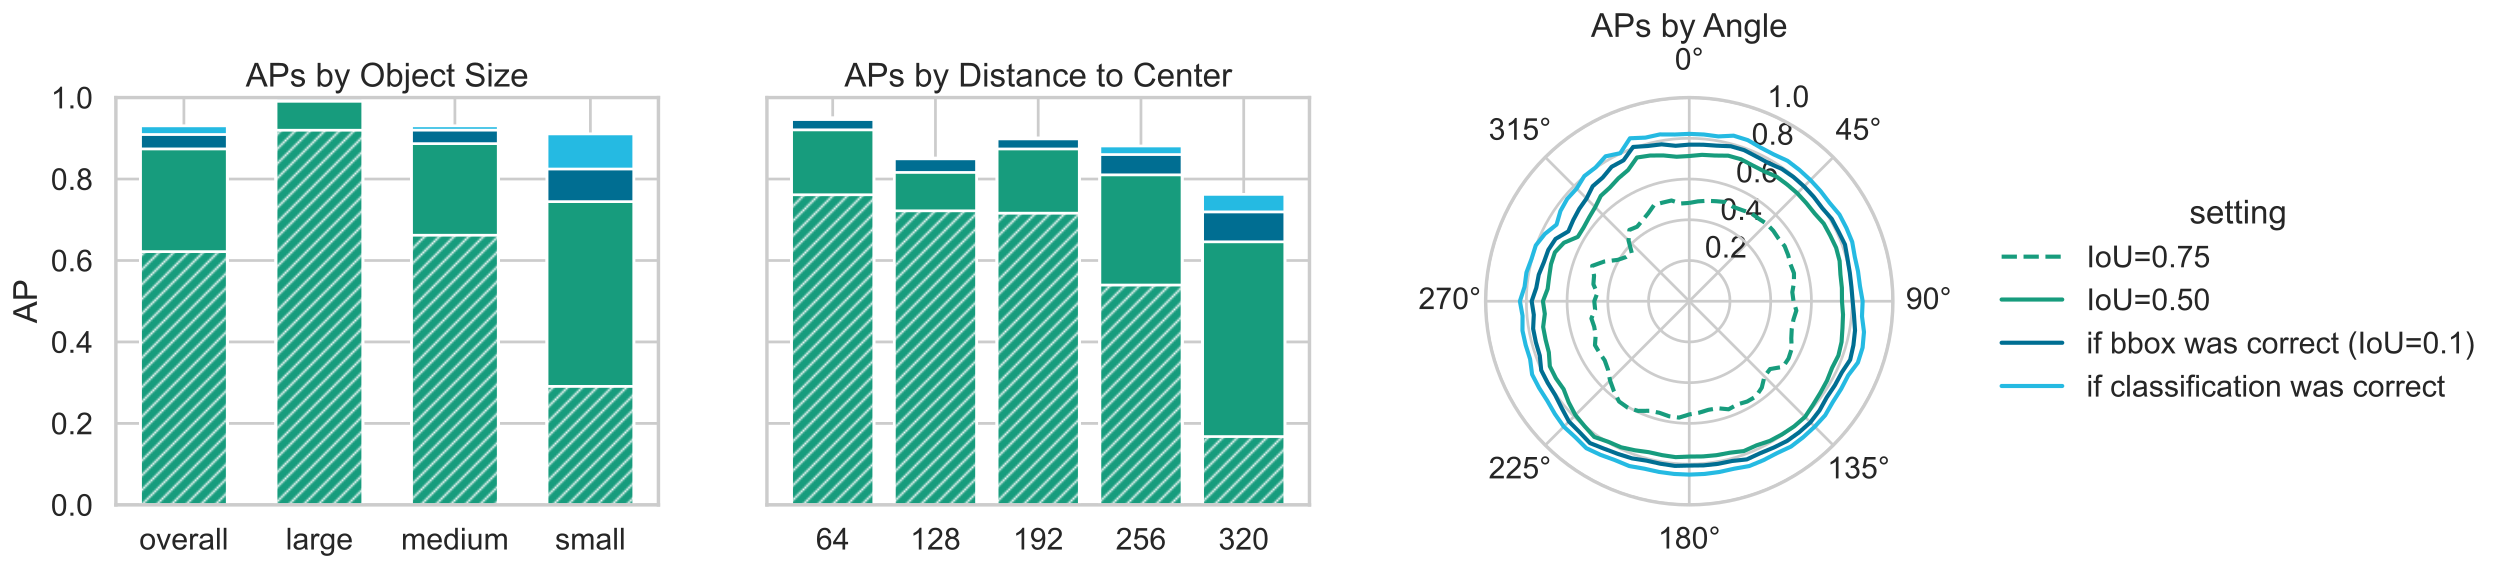 <?xml version="1.0" encoding="utf-8" standalone="no"?>
<!DOCTYPE svg PUBLIC "-//W3C//DTD SVG 1.1//EN"
  "http://www.w3.org/Graphics/SVG/1.1/DTD/svg11.dtd">
<!-- Created with matplotlib (https://matplotlib.org/) -->
<svg height="309.872pt" version="1.1" viewBox="0 0 1361.235 309.872" width="1361.235pt" xmlns="http://www.w3.org/2000/svg" xmlns:xlink="http://www.w3.org/1999/xlink">
 <defs>
  <style type="text/css">*{stroke-linecap:butt;stroke-linejoin:round;}</style>
 </defs>
 <g id="figure_1">
  <g id="patch_1">
   <path d="M 0 309.872 
L 1361.235 309.872 
L 1361.235 0 
L 0 0 
z
" style="fill:#ffffff;"/>
  </g>
  <g id="axes_1">
   <g id="patch_2">
    <path d="M 63.097 274.889 
L 358.508 274.889 
L 358.508 53.129 
L 63.097 53.129 
z
" style="fill:#ffffff;"/>
   </g>
   <g id="matplotlib.axis_1">
    <g id="xtick_1">
     <g id="line2d_1">
      <path clip-path="url(#p4febd335b0)" d="M 100.134 274.889 
L 100.134 53.129 
" style="fill:none;stroke:#cccccc;stroke-linecap:round;stroke-width:1.5;"/>
     </g>
     <g id="text_1">
      <!-- overall -->
      <g style="fill:#262626;" transform="translate(75.832 299.199)scale(0.165 -0.165)">
       <defs>
        <path d="M 3.328 25.922 
Q 3.328 40.328 11.328 47.266 
Q 18.016 53.031 27.641 53.031 
Q 38.328 53.031 45.109 46.016 
Q 51.906 39.016 51.906 26.656 
Q 51.906 16.656 48.906 10.906 
Q 45.906 5.172 40.156 2 
Q 34.422 -1.172 27.641 -1.172 
Q 16.75 -1.172 10.031 5.812 
Q 3.328 12.797 3.328 25.922 
z
M 12.359 25.922 
Q 12.359 15.969 16.703 11.016 
Q 21.047 6.062 27.641 6.062 
Q 34.188 6.062 38.531 11.031 
Q 42.875 16.016 42.875 26.219 
Q 42.875 35.844 38.5 40.797 
Q 34.125 45.75 27.641 45.75 
Q 21.047 45.75 16.703 40.812 
Q 12.359 35.891 12.359 25.922 
z
" id="ArialMT-111"/>
        <path d="M 21 0 
L 1.266 51.859 
L 10.547 51.859 
L 21.688 20.797 
Q 23.484 15.766 25 10.359 
Q 26.172 14.453 28.266 20.219 
L 39.797 51.859 
L 48.828 51.859 
L 29.203 0 
z
" id="ArialMT-118"/>
        <path d="M 42.094 16.703 
L 51.172 15.578 
Q 49.031 7.625 43.219 3.219 
Q 37.406 -1.172 28.375 -1.172 
Q 17 -1.172 10.328 5.828 
Q 3.656 12.844 3.656 25.484 
Q 3.656 38.578 10.391 45.797 
Q 17.141 53.031 27.875 53.031 
Q 38.281 53.031 44.875 45.953 
Q 51.469 38.875 51.469 26.031 
Q 51.469 25.25 51.422 23.688 
L 12.75 23.688 
Q 13.234 15.141 17.578 10.594 
Q 21.922 6.062 28.422 6.062 
Q 33.25 6.062 36.672 8.594 
Q 40.094 11.141 42.094 16.703 
z
M 13.234 30.906 
L 42.188 30.906 
Q 41.609 37.453 38.875 40.719 
Q 34.672 45.797 27.984 45.797 
Q 21.922 45.797 17.797 41.75 
Q 13.672 37.703 13.234 30.906 
z
" id="ArialMT-101"/>
        <path d="M 6.5 0 
L 6.5 51.859 
L 14.406 51.859 
L 14.406 44 
Q 17.438 49.516 20 51.266 
Q 22.562 53.031 25.641 53.031 
Q 30.078 53.031 34.672 50.203 
L 31.641 42.047 
Q 28.422 43.953 25.203 43.953 
Q 22.312 43.953 20.016 42.219 
Q 17.719 40.484 16.75 37.406 
Q 15.281 32.719 15.281 27.156 
L 15.281 0 
z
" id="ArialMT-114"/>
        <path d="M 40.438 6.391 
Q 35.547 2.25 31.031 0.531 
Q 26.516 -1.172 21.344 -1.172 
Q 12.797 -1.172 8.203 3 
Q 3.609 7.172 3.609 13.672 
Q 3.609 17.484 5.344 20.625 
Q 7.078 23.781 9.891 25.688 
Q 12.703 27.594 16.219 28.562 
Q 18.797 29.25 24.031 29.891 
Q 34.672 31.156 39.703 32.906 
Q 39.75 34.719 39.75 35.203 
Q 39.75 40.578 37.25 42.781 
Q 33.891 45.75 27.25 45.75 
Q 21.047 45.75 18.094 43.578 
Q 15.141 41.406 13.719 35.891 
L 5.125 37.062 
Q 6.297 42.578 8.984 45.969 
Q 11.672 49.359 16.75 51.188 
Q 21.828 53.031 28.516 53.031 
Q 35.156 53.031 39.297 51.469 
Q 43.453 49.906 45.406 47.531 
Q 47.359 45.172 48.141 41.547 
Q 48.578 39.312 48.578 33.453 
L 48.578 21.734 
Q 48.578 9.469 49.141 6.219 
Q 49.703 2.984 51.375 0 
L 42.188 0 
Q 40.828 2.734 40.438 6.391 
z
M 39.703 26.031 
Q 34.906 24.078 25.344 22.703 
Q 19.922 21.922 17.672 20.938 
Q 15.438 19.969 14.203 18.094 
Q 12.984 16.219 12.984 13.922 
Q 12.984 10.406 15.641 8.062 
Q 18.312 5.719 23.438 5.719 
Q 28.516 5.719 32.469 7.938 
Q 36.422 10.156 38.281 14.016 
Q 39.703 17 39.703 22.797 
z
" id="ArialMT-97"/>
        <path d="M 6.391 0 
L 6.391 71.578 
L 15.188 71.578 
L 15.188 0 
z
" id="ArialMT-108"/>
       </defs>
       <use xlink:href="#ArialMT-111"/>
       <use x="55.615" xlink:href="#ArialMT-118"/>
       <use x="105.615" xlink:href="#ArialMT-101"/>
       <use x="161.23" xlink:href="#ArialMT-114"/>
       <use x="194.531" xlink:href="#ArialMT-97"/>
       <use x="250.146" xlink:href="#ArialMT-108"/>
       <use x="272.363" xlink:href="#ArialMT-108"/>
      </g>
     </g>
    </g>
    <g id="xtick_2">
     <g id="line2d_2">
      <path clip-path="url(#p4febd335b0)" d="M 173.913 274.889 
L 173.913 53.129 
" style="fill:none;stroke:#cccccc;stroke-linecap:round;stroke-width:1.5;"/>
     </g>
     <g id="text_2">
      <!-- large -->
      <g style="fill:#262626;" transform="translate(155.57 299.199)scale(0.165 -0.165)">
       <defs>
        <path d="M 4.984 -4.297 
L 13.531 -5.562 
Q 14.062 -9.516 16.5 -11.328 
Q 19.781 -13.766 25.438 -13.766 
Q 31.547 -13.766 34.859 -11.328 
Q 38.188 -8.891 39.359 -4.5 
Q 40.047 -1.812 39.984 6.781 
Q 34.234 0 25.641 0 
Q 14.938 0 9.078 7.719 
Q 3.219 15.438 3.219 26.219 
Q 3.219 33.641 5.906 39.906 
Q 8.594 46.188 13.688 49.609 
Q 18.797 53.031 25.688 53.031 
Q 34.859 53.031 40.828 45.609 
L 40.828 51.859 
L 48.922 51.859 
L 48.922 7.031 
Q 48.922 -5.078 46.453 -10.125 
Q 44 -15.188 38.641 -18.109 
Q 33.297 -21.047 25.484 -21.047 
Q 16.219 -21.047 10.5 -16.875 
Q 4.781 -12.703 4.984 -4.297 
z
M 12.25 26.859 
Q 12.25 16.656 16.297 11.969 
Q 20.359 7.281 26.469 7.281 
Q 32.516 7.281 36.609 11.938 
Q 40.719 16.609 40.719 26.562 
Q 40.719 36.078 36.5 40.906 
Q 32.281 45.75 26.312 45.75 
Q 20.453 45.75 16.344 40.984 
Q 12.25 36.234 12.25 26.859 
z
" id="ArialMT-103"/>
       </defs>
       <use xlink:href="#ArialMT-108"/>
       <use x="22.217" xlink:href="#ArialMT-97"/>
       <use x="77.832" xlink:href="#ArialMT-114"/>
       <use x="111.133" xlink:href="#ArialMT-103"/>
       <use x="166.748" xlink:href="#ArialMT-101"/>
      </g>
     </g>
    </g>
    <g id="xtick_3">
     <g id="line2d_3">
      <path clip-path="url(#p4febd335b0)" d="M 247.692 274.889 
L 247.692 53.129 
" style="fill:none;stroke:#cccccc;stroke-linecap:round;stroke-width:1.5;"/>
     </g>
     <g id="text_3">
      <!-- medium -->
      <g style="fill:#262626;" transform="translate(218.352 299.199)scale(0.165 -0.165)">
       <defs>
        <path d="M 6.594 0 
L 6.594 51.859 
L 14.453 51.859 
L 14.453 44.578 
Q 16.891 48.391 20.938 50.703 
Q 25 53.031 30.172 53.031 
Q 35.938 53.031 39.625 50.641 
Q 43.312 48.25 44.828 43.953 
Q 50.984 53.031 60.844 53.031 
Q 68.562 53.031 72.703 48.75 
Q 76.859 44.484 76.859 35.594 
L 76.859 0 
L 68.109 0 
L 68.109 32.672 
Q 68.109 37.938 67.25 40.25 
Q 66.406 42.578 64.156 43.984 
Q 61.922 45.406 58.891 45.406 
Q 53.422 45.406 49.797 41.766 
Q 46.188 38.141 46.188 30.125 
L 46.188 0 
L 37.406 0 
L 37.406 33.688 
Q 37.406 39.547 35.25 42.469 
Q 33.109 45.406 28.219 45.406 
Q 24.516 45.406 21.359 43.453 
Q 18.219 41.5 16.797 37.734 
Q 15.375 33.984 15.375 26.906 
L 15.375 0 
z
" id="ArialMT-109"/>
        <path d="M 40.234 0 
L 40.234 6.547 
Q 35.297 -1.172 25.734 -1.172 
Q 19.531 -1.172 14.328 2.25 
Q 9.125 5.672 6.266 11.797 
Q 3.422 17.922 3.422 25.875 
Q 3.422 33.641 6 39.969 
Q 8.594 46.297 13.766 49.656 
Q 18.953 53.031 25.344 53.031 
Q 30.031 53.031 33.688 51.047 
Q 37.359 49.078 39.656 45.906 
L 39.656 71.578 
L 48.391 71.578 
L 48.391 0 
z
M 12.453 25.875 
Q 12.453 15.922 16.641 10.984 
Q 20.844 6.062 26.562 6.062 
Q 32.328 6.062 36.344 10.766 
Q 40.375 15.484 40.375 25.141 
Q 40.375 35.797 36.266 40.766 
Q 32.172 45.75 26.172 45.75 
Q 20.312 45.75 16.375 40.969 
Q 12.453 36.188 12.453 25.875 
z
" id="ArialMT-100"/>
        <path d="M 6.641 61.469 
L 6.641 71.578 
L 15.438 71.578 
L 15.438 61.469 
z
M 6.641 0 
L 6.641 51.859 
L 15.438 51.859 
L 15.438 0 
z
" id="ArialMT-105"/>
        <path d="M 40.578 0 
L 40.578 7.625 
Q 34.516 -1.172 24.125 -1.172 
Q 19.531 -1.172 15.547 0.578 
Q 11.578 2.344 9.641 5 
Q 7.719 7.672 6.938 11.531 
Q 6.391 14.109 6.391 19.734 
L 6.391 51.859 
L 15.188 51.859 
L 15.188 23.094 
Q 15.188 16.219 15.719 13.812 
Q 16.547 10.359 19.234 8.375 
Q 21.922 6.391 25.875 6.391 
Q 29.828 6.391 33.297 8.422 
Q 36.766 10.453 38.203 13.938 
Q 39.656 17.438 39.656 24.078 
L 39.656 51.859 
L 48.438 51.859 
L 48.438 0 
z
" id="ArialMT-117"/>
       </defs>
       <use xlink:href="#ArialMT-109"/>
       <use x="83.301" xlink:href="#ArialMT-101"/>
       <use x="138.916" xlink:href="#ArialMT-100"/>
       <use x="194.531" xlink:href="#ArialMT-105"/>
       <use x="216.748" xlink:href="#ArialMT-117"/>
       <use x="272.363" xlink:href="#ArialMT-109"/>
      </g>
     </g>
    </g>
    <g id="xtick_4">
     <g id="line2d_4">
      <path clip-path="url(#p4febd335b0)" d="M 321.471 274.889 
L 321.471 53.129 
" style="fill:none;stroke:#cccccc;stroke-linecap:round;stroke-width:1.5;"/>
     </g>
     <g id="text_4">
      <!-- small -->
      <g style="fill:#262626;" transform="translate(302.22 299.199)scale(0.165 -0.165)">
       <defs>
        <path d="M 3.078 15.484 
L 11.766 16.844 
Q 12.5 11.625 15.844 8.844 
Q 19.188 6.062 25.203 6.062 
Q 31.25 6.062 34.172 8.516 
Q 37.109 10.984 37.109 14.312 
Q 37.109 17.281 34.516 19 
Q 32.719 20.172 25.531 21.969 
Q 15.875 24.422 12.141 26.203 
Q 8.406 27.984 6.469 31.125 
Q 4.547 34.281 4.547 38.094 
Q 4.547 41.547 6.125 44.5 
Q 7.719 47.469 10.453 49.422 
Q 12.5 50.922 16.031 51.969 
Q 19.578 53.031 23.641 53.031 
Q 29.734 53.031 34.344 51.266 
Q 38.969 49.516 41.156 46.5 
Q 43.359 43.5 44.188 38.484 
L 35.594 37.312 
Q 35.016 41.312 32.203 43.547 
Q 29.391 45.797 24.266 45.797 
Q 18.219 45.797 15.625 43.797 
Q 13.031 41.797 13.031 39.109 
Q 13.031 37.406 14.109 36.031 
Q 15.188 34.625 17.484 33.688 
Q 18.797 33.203 25.25 31.453 
Q 34.578 28.953 38.25 27.359 
Q 41.938 25.781 44.031 22.75 
Q 46.141 19.734 46.141 15.234 
Q 46.141 10.844 43.578 6.953 
Q 41.016 3.078 36.172 0.953 
Q 31.344 -1.172 25.25 -1.172 
Q 15.141 -1.172 9.844 3.031 
Q 4.547 7.234 3.078 15.484 
z
" id="ArialMT-115"/>
       </defs>
       <use xlink:href="#ArialMT-115"/>
       <use x="50" xlink:href="#ArialMT-109"/>
       <use x="133.301" xlink:href="#ArialMT-97"/>
       <use x="188.916" xlink:href="#ArialMT-108"/>
       <use x="211.133" xlink:href="#ArialMT-108"/>
      </g>
     </g>
    </g>
   </g>
   <g id="matplotlib.axis_2">
    <g id="ytick_1">
     <g id="line2d_5">
      <path clip-path="url(#p4febd335b0)" d="M 63.097 274.889 
L 358.508 274.889 
" style="fill:none;stroke:#cccccc;stroke-linecap:round;stroke-width:1.5;"/>
     </g>
     <g id="text_5">
      <!-- 0.0 -->
      <g style="fill:#262626;" transform="translate(27.662 280.794)scale(0.165 -0.165)">
       <defs>
        <path d="M 4.156 35.297 
Q 4.156 48 6.766 55.734 
Q 9.375 63.484 14.516 67.672 
Q 19.672 71.875 27.484 71.875 
Q 33.25 71.875 37.594 69.547 
Q 41.938 67.234 44.766 62.859 
Q 47.609 58.5 49.219 52.219 
Q 50.828 45.953 50.828 35.297 
Q 50.828 22.703 48.234 14.969 
Q 45.656 7.234 40.5 3 
Q 35.359 -1.219 27.484 -1.219 
Q 17.141 -1.219 11.234 6.203 
Q 4.156 15.141 4.156 35.297 
z
M 13.188 35.297 
Q 13.188 17.672 17.312 11.828 
Q 21.438 6 27.484 6 
Q 33.547 6 37.672 11.859 
Q 41.797 17.719 41.797 35.297 
Q 41.797 52.984 37.672 58.781 
Q 33.547 64.594 27.391 64.594 
Q 21.344 64.594 17.719 59.469 
Q 13.188 52.938 13.188 35.297 
z
" id="ArialMT-48"/>
        <path d="M 9.078 0 
L 9.078 10.016 
L 19.094 10.016 
L 19.094 0 
z
" id="ArialMT-46"/>
       </defs>
       <use xlink:href="#ArialMT-48"/>
       <use x="55.615" xlink:href="#ArialMT-46"/>
       <use x="83.398" xlink:href="#ArialMT-48"/>
      </g>
     </g>
    </g>
    <g id="ytick_2">
     <g id="line2d_6">
      <path clip-path="url(#p4febd335b0)" d="M 63.097 230.537 
L 358.508 230.537 
" style="fill:none;stroke:#cccccc;stroke-linecap:round;stroke-width:1.5;"/>
     </g>
     <g id="text_6">
      <!-- 0.2 -->
      <g style="fill:#262626;" transform="translate(27.662 236.442)scale(0.165 -0.165)">
       <defs>
        <path d="M 50.344 8.453 
L 50.344 0 
L 3.031 0 
Q 2.938 3.172 4.047 6.109 
Q 5.859 10.938 9.828 15.625 
Q 13.812 20.312 21.344 26.469 
Q 33.016 36.031 37.109 41.625 
Q 41.219 47.219 41.219 52.203 
Q 41.219 57.422 37.469 61 
Q 33.734 64.594 27.734 64.594 
Q 21.391 64.594 17.578 60.781 
Q 13.766 56.984 13.719 50.25 
L 4.688 51.172 
Q 5.609 61.281 11.656 66.578 
Q 17.719 71.875 27.938 71.875 
Q 38.234 71.875 44.234 66.156 
Q 50.25 60.453 50.25 52 
Q 50.25 47.703 48.484 43.547 
Q 46.734 39.406 42.656 34.812 
Q 38.578 30.219 29.109 22.219 
Q 21.188 15.578 18.938 13.203 
Q 16.703 10.844 15.234 8.453 
z
" id="ArialMT-50"/>
       </defs>
       <use xlink:href="#ArialMT-48"/>
       <use x="55.615" xlink:href="#ArialMT-46"/>
       <use x="83.398" xlink:href="#ArialMT-50"/>
      </g>
     </g>
    </g>
    <g id="ytick_3">
     <g id="line2d_7">
      <path clip-path="url(#p4febd335b0)" d="M 63.097 186.185 
L 358.508 186.185 
" style="fill:none;stroke:#cccccc;stroke-linecap:round;stroke-width:1.5;"/>
     </g>
     <g id="text_7">
      <!-- 0.4 -->
      <g style="fill:#262626;" transform="translate(27.662 192.09)scale(0.165 -0.165)">
       <defs>
        <path d="M 32.328 0 
L 32.328 17.141 
L 1.266 17.141 
L 1.266 25.203 
L 33.938 71.578 
L 41.109 71.578 
L 41.109 25.203 
L 50.781 25.203 
L 50.781 17.141 
L 41.109 17.141 
L 41.109 0 
z
M 32.328 25.203 
L 32.328 57.469 
L 9.906 25.203 
z
" id="ArialMT-52"/>
       </defs>
       <use xlink:href="#ArialMT-48"/>
       <use x="55.615" xlink:href="#ArialMT-46"/>
       <use x="83.398" xlink:href="#ArialMT-52"/>
      </g>
     </g>
    </g>
    <g id="ytick_4">
     <g id="line2d_8">
      <path clip-path="url(#p4febd335b0)" d="M 63.097 141.833 
L 358.508 141.833 
" style="fill:none;stroke:#cccccc;stroke-linecap:round;stroke-width:1.5;"/>
     </g>
     <g id="text_8">
      <!-- 0.6 -->
      <g style="fill:#262626;" transform="translate(27.662 147.738)scale(0.165 -0.165)">
       <defs>
        <path d="M 49.75 54.047 
L 41.016 53.375 
Q 39.844 58.547 37.703 60.891 
Q 34.125 64.656 28.906 64.656 
Q 24.703 64.656 21.531 62.312 
Q 17.391 59.281 14.984 53.469 
Q 12.594 47.656 12.5 36.922 
Q 15.672 41.75 20.266 44.094 
Q 24.859 46.438 29.891 46.438 
Q 38.672 46.438 44.844 39.969 
Q 51.031 33.5 51.031 23.25 
Q 51.031 16.5 48.125 10.719 
Q 45.219 4.938 40.141 1.859 
Q 35.062 -1.219 28.609 -1.219 
Q 17.625 -1.219 10.688 6.859 
Q 3.766 14.938 3.766 33.5 
Q 3.766 54.25 11.422 63.672 
Q 18.109 71.875 29.438 71.875 
Q 37.891 71.875 43.281 67.141 
Q 48.688 62.406 49.75 54.047 
z
M 13.875 23.188 
Q 13.875 18.656 15.797 14.5 
Q 17.719 10.359 21.188 8.172 
Q 24.656 6 28.469 6 
Q 34.031 6 38.031 10.484 
Q 42.047 14.984 42.047 22.703 
Q 42.047 30.125 38.078 34.391 
Q 34.125 38.672 28.125 38.672 
Q 22.172 38.672 18.016 34.391 
Q 13.875 30.125 13.875 23.188 
z
" id="ArialMT-54"/>
       </defs>
       <use xlink:href="#ArialMT-48"/>
       <use x="55.615" xlink:href="#ArialMT-46"/>
       <use x="83.398" xlink:href="#ArialMT-54"/>
      </g>
     </g>
    </g>
    <g id="ytick_5">
     <g id="line2d_9">
      <path clip-path="url(#p4febd335b0)" d="M 63.097 97.481 
L 358.508 97.481 
" style="fill:none;stroke:#cccccc;stroke-linecap:round;stroke-width:1.5;"/>
     </g>
     <g id="text_9">
      <!-- 0.8 -->
      <g style="fill:#262626;" transform="translate(27.662 103.386)scale(0.165 -0.165)">
       <defs>
        <path d="M 17.672 38.812 
Q 12.203 40.828 9.562 44.531 
Q 6.938 48.25 6.938 53.422 
Q 6.938 61.234 12.547 66.547 
Q 18.172 71.875 27.484 71.875 
Q 36.859 71.875 42.578 66.422 
Q 48.297 60.984 48.297 53.172 
Q 48.297 48.188 45.672 44.5 
Q 43.062 40.828 37.75 38.812 
Q 44.344 36.672 47.781 31.875 
Q 51.219 27.094 51.219 20.453 
Q 51.219 11.281 44.719 5.031 
Q 38.234 -1.219 27.641 -1.219 
Q 17.047 -1.219 10.547 5.047 
Q 4.047 11.328 4.047 20.703 
Q 4.047 27.688 7.594 32.391 
Q 11.141 37.109 17.672 38.812 
z
M 15.922 53.719 
Q 15.922 48.641 19.188 45.406 
Q 22.469 42.188 27.688 42.188 
Q 32.766 42.188 36.016 45.375 
Q 39.266 48.578 39.266 53.219 
Q 39.266 58.062 35.906 61.359 
Q 32.562 64.656 27.594 64.656 
Q 22.562 64.656 19.234 61.422 
Q 15.922 58.203 15.922 53.719 
z
M 13.094 20.656 
Q 13.094 16.891 14.875 13.375 
Q 16.656 9.859 20.172 7.922 
Q 23.688 6 27.734 6 
Q 34.031 6 38.125 10.047 
Q 42.234 14.109 42.234 20.359 
Q 42.234 26.703 38.016 30.859 
Q 33.797 35.016 27.438 35.016 
Q 21.234 35.016 17.156 30.906 
Q 13.094 26.812 13.094 20.656 
z
" id="ArialMT-56"/>
       </defs>
       <use xlink:href="#ArialMT-48"/>
       <use x="55.615" xlink:href="#ArialMT-46"/>
       <use x="83.398" xlink:href="#ArialMT-56"/>
      </g>
     </g>
    </g>
    <g id="ytick_6">
     <g id="line2d_10">
      <path clip-path="url(#p4febd335b0)" d="M 63.097 53.129 
L 358.508 53.129 
" style="fill:none;stroke:#cccccc;stroke-linecap:round;stroke-width:1.5;"/>
     </g>
     <g id="text_10">
      <!-- 1.0 -->
      <g style="fill:#262626;" transform="translate(27.662 59.034)scale(0.165 -0.165)">
       <defs>
        <path d="M 37.25 0 
L 28.469 0 
L 28.469 56 
Q 25.297 52.984 20.141 49.953 
Q 14.984 46.922 10.891 45.406 
L 10.891 53.906 
Q 18.266 57.375 23.781 62.297 
Q 29.297 67.234 31.594 71.875 
L 37.25 71.875 
z
" id="ArialMT-49"/>
       </defs>
       <use xlink:href="#ArialMT-49"/>
       <use x="55.615" xlink:href="#ArialMT-46"/>
       <use x="83.398" xlink:href="#ArialMT-48"/>
      </g>
     </g>
    </g>
    <g id="text_11">
     <!-- AP -->
     <g style="fill:#262626;" transform="translate(20.084 176.016)rotate(-90)scale(0.18 -0.18)">
      <defs>
       <path d="M -0.141 0 
L 27.344 71.578 
L 37.547 71.578 
L 66.844 0 
L 56.062 0 
L 47.703 21.688 
L 17.781 21.688 
L 9.906 0 
z
M 20.516 29.391 
L 44.781 29.391 
L 37.312 49.219 
Q 33.891 58.25 32.234 64.062 
Q 30.859 57.172 28.375 50.391 
z
" id="ArialMT-65"/>
       <path d="M 7.719 0 
L 7.719 71.578 
L 34.719 71.578 
Q 41.844 71.578 45.609 70.906 
Q 50.875 70.016 54.438 67.547 
Q 58.016 65.094 60.188 60.641 
Q 62.359 56.203 62.359 50.875 
Q 62.359 41.75 56.547 35.422 
Q 50.734 29.109 35.547 29.109 
L 17.188 29.109 
L 17.188 0 
z
M 17.188 37.547 
L 35.688 37.547 
Q 44.875 37.547 48.734 40.969 
Q 52.594 44.391 52.594 50.594 
Q 52.594 55.078 50.312 58.266 
Q 48.047 61.469 44.344 62.5 
Q 41.938 63.141 35.5 63.141 
L 17.188 63.141 
z
" id="ArialMT-80"/>
      </defs>
      <use xlink:href="#ArialMT-65"/>
      <use x="66.699" xlink:href="#ArialMT-80"/>
     </g>
    </g>
   </g>
   <g id="patch_3">
    <path clip-path="url(#p4febd335b0)" d="M 76.524 274.889 
L 123.743 274.889 
L 123.743 68.498 
L 76.524 68.498 
z
" style="fill:#25bae2;stroke:#ffffff;stroke-linejoin:miter;stroke-width:1.5;"/>
   </g>
   <g id="patch_4">
    <path clip-path="url(#p4febd335b0)" d="M 150.304 274.889 
L 197.522 274.889 
L 197.522 53.129 
L 150.304 53.129 
z
" style="fill:#25bae2;stroke:#ffffff;stroke-linejoin:miter;stroke-width:1.5;"/>
   </g>
   <g id="patch_5">
    <path clip-path="url(#p4febd335b0)" d="M 224.083 274.889 
L 271.301 274.889 
L 271.301 68.498 
L 224.083 68.498 
z
" style="fill:#25bae2;stroke:#ffffff;stroke-linejoin:miter;stroke-width:1.5;"/>
   </g>
   <g id="patch_6">
    <path clip-path="url(#p4febd335b0)" d="M 297.862 274.889 
L 345.081 274.889 
L 345.081 72.89 
L 297.862 72.89 
z
" style="fill:#25bae2;stroke:#ffffff;stroke-linejoin:miter;stroke-width:1.5;"/>
   </g>
   <g id="patch_7">
    <path clip-path="url(#p4febd335b0)" d="M 76.524 274.889 
L 123.743 274.889 
L 123.743 73.252 
L 76.524 73.252 
z
" style="fill:#006e92;stroke:#ffffff;stroke-linejoin:miter;stroke-width:1.5;"/>
   </g>
   <g id="patch_8">
    <path clip-path="url(#p4febd335b0)" d="M 150.304 274.889 
L 197.522 274.889 
L 197.522 53.645 
L 150.304 53.645 
z
" style="fill:#006e92;stroke:#ffffff;stroke-linejoin:miter;stroke-width:1.5;"/>
   </g>
   <g id="patch_9">
    <path clip-path="url(#p4febd335b0)" d="M 224.083 274.889 
L 271.301 274.889 
L 271.301 70.864 
L 224.083 70.864 
z
" style="fill:#006e92;stroke:#ffffff;stroke-linejoin:miter;stroke-width:1.5;"/>
   </g>
   <g id="patch_10">
    <path clip-path="url(#p4febd335b0)" d="M 297.862 274.889 
L 345.081 274.889 
L 345.081 92.041 
L 297.862 92.041 
z
" style="fill:#006e92;stroke:#ffffff;stroke-linejoin:miter;stroke-width:1.5;"/>
   </g>
   <g id="patch_11">
    <path clip-path="url(#p4febd335b0)" d="M 76.524 274.889 
L 123.743 274.889 
L 123.743 81.087 
L 76.524 81.087 
z
" style="fill:#179c7d;stroke:#ffffff;stroke-linejoin:miter;stroke-width:1.5;"/>
   </g>
   <g id="patch_12">
    <path clip-path="url(#p4febd335b0)" d="M 150.304 274.889 
L 197.522 274.889 
L 197.522 55.163 
L 150.304 55.163 
z
" style="fill:#179c7d;stroke:#ffffff;stroke-linejoin:miter;stroke-width:1.5;"/>
   </g>
   <g id="patch_13">
    <path clip-path="url(#p4febd335b0)" d="M 224.083 274.889 
L 271.301 274.889 
L 271.301 78.218 
L 224.083 78.218 
z
" style="fill:#179c7d;stroke:#ffffff;stroke-linejoin:miter;stroke-width:1.5;"/>
   </g>
   <g id="patch_14">
    <path clip-path="url(#p4febd335b0)" d="M 297.862 274.889 
L 345.081 274.889 
L 345.081 109.79 
L 297.862 109.79 
z
" style="fill:#179c7d;stroke:#ffffff;stroke-linejoin:miter;stroke-width:1.5;"/>
   </g>
   <g id="patch_15">
    <path clip-path="url(#p4febd335b0)" d="M 76.524 274.889 
L 123.743 274.889 
L 123.743 137.006 
L 76.524 137.006 
z
" style="fill:url(#hca9cf4ff39);stroke:#ffffff;stroke-linejoin:miter;stroke-width:1.5;"/>
   </g>
   <g id="patch_16">
    <path clip-path="url(#p4febd335b0)" d="M 150.304 274.889 
L 197.522 274.889 
L 197.522 70.919 
L 150.304 70.919 
z
" style="fill:url(#hca9cf4ff39);stroke:#ffffff;stroke-linejoin:miter;stroke-width:1.5;"/>
   </g>
   <g id="patch_17">
    <path clip-path="url(#p4febd335b0)" d="M 224.083 274.889 
L 271.301 274.889 
L 271.301 128.078 
L 224.083 128.078 
z
" style="fill:url(#hca9cf4ff39);stroke:#ffffff;stroke-linejoin:miter;stroke-width:1.5;"/>
   </g>
   <g id="patch_18">
    <path clip-path="url(#p4febd335b0)" d="M 297.862 274.889 
L 345.081 274.889 
L 345.081 210.389 
L 297.862 210.389 
z
" style="fill:url(#hca9cf4ff39);stroke:#ffffff;stroke-linejoin:miter;stroke-width:1.5;"/>
   </g>
   <g id="patch_19">
    <path d="M 63.097 274.889 
L 63.097 53.129 
" style="fill:none;stroke:#cccccc;stroke-linecap:square;stroke-linejoin:miter;stroke-width:1.875;"/>
   </g>
   <g id="patch_20">
    <path d="M 358.508 274.889 
L 358.508 53.129 
" style="fill:none;stroke:#cccccc;stroke-linecap:square;stroke-linejoin:miter;stroke-width:1.875;"/>
   </g>
   <g id="patch_21">
    <path d="M 63.097 274.889 
L 358.508 274.889 
" style="fill:none;stroke:#cccccc;stroke-linecap:square;stroke-linejoin:miter;stroke-width:1.875;"/>
   </g>
   <g id="patch_22">
    <path d="M 63.097 53.129 
L 358.508 53.129 
" style="fill:none;stroke:#cccccc;stroke-linecap:square;stroke-linejoin:miter;stroke-width:1.875;"/>
   </g>
   <g id="text_12">
    <!-- APs by Object Size -->
    <g style="fill:#262626;" transform="translate(133.772 47.129)scale(0.18 -0.18)">
     <defs>
      <path id="ArialMT-32"/>
      <path d="M 14.703 0 
L 6.547 0 
L 6.547 71.578 
L 15.328 71.578 
L 15.328 46.047 
Q 20.906 53.031 29.547 53.031 
Q 34.328 53.031 38.594 51.094 
Q 42.875 49.172 45.625 45.672 
Q 48.391 42.188 49.953 37.25 
Q 51.516 32.328 51.516 26.703 
Q 51.516 13.375 44.922 6.094 
Q 38.328 -1.172 29.109 -1.172 
Q 19.922 -1.172 14.703 6.5 
z
M 14.594 26.312 
Q 14.594 17 17.141 12.844 
Q 21.297 6.062 28.375 6.062 
Q 34.125 6.062 38.328 11.062 
Q 42.531 16.062 42.531 25.984 
Q 42.531 36.141 38.5 40.969 
Q 34.469 45.797 28.766 45.797 
Q 23 45.797 18.797 40.797 
Q 14.594 35.797 14.594 26.312 
z
" id="ArialMT-98"/>
      <path d="M 6.203 -19.969 
L 5.219 -11.719 
Q 8.109 -12.5 10.25 -12.5 
Q 13.188 -12.5 14.938 -11.516 
Q 16.703 -10.547 17.828 -8.797 
Q 18.656 -7.469 20.516 -2.25 
Q 20.75 -1.516 21.297 -0.094 
L 1.609 51.859 
L 11.078 51.859 
L 21.875 21.828 
Q 23.969 16.109 25.641 9.812 
Q 27.156 15.875 29.25 21.625 
L 40.328 51.859 
L 49.125 51.859 
L 29.391 -0.875 
Q 26.219 -9.422 24.469 -12.641 
Q 22.125 -17 19.094 -19.016 
Q 16.062 -21.047 11.859 -21.047 
Q 9.328 -21.047 6.203 -19.969 
z
" id="ArialMT-121"/>
      <path d="M 4.828 34.859 
Q 4.828 52.688 14.391 62.766 
Q 23.969 72.859 39.109 72.859 
Q 49.031 72.859 56.984 68.109 
Q 64.938 63.375 69.109 54.906 
Q 73.297 46.438 73.297 35.688 
Q 73.297 24.812 68.891 16.219 
Q 64.5 7.625 56.438 3.203 
Q 48.391 -1.219 39.062 -1.219 
Q 28.953 -1.219 20.984 3.656 
Q 13.031 8.547 8.922 16.984 
Q 4.828 25.438 4.828 34.859 
z
M 14.594 34.719 
Q 14.594 21.781 21.547 14.328 
Q 28.516 6.891 39.016 6.891 
Q 49.703 6.891 56.609 14.406 
Q 63.531 21.922 63.531 35.75 
Q 63.531 44.484 60.578 51 
Q 57.625 57.516 51.922 61.109 
Q 46.234 64.703 39.156 64.703 
Q 29.109 64.703 21.844 57.781 
Q 14.594 50.875 14.594 34.719 
z
" id="ArialMT-79"/>
      <path d="M 6.547 61.375 
L 6.547 71.578 
L 15.328 71.578 
L 15.328 61.375 
z
M -4.594 -20.125 
L -2.938 -12.641 
Q -0.297 -13.328 1.219 -13.328 
Q 3.906 -13.328 5.219 -11.547 
Q 6.547 -9.766 6.547 -2.641 
L 6.547 51.859 
L 15.328 51.859 
L 15.328 -2.828 
Q 15.328 -12.406 12.844 -16.156 
Q 9.672 -21.047 2.297 -21.047 
Q -1.266 -21.047 -4.594 -20.125 
z
" id="ArialMT-106"/>
      <path d="M 40.438 19 
L 49.078 17.875 
Q 47.656 8.938 41.812 3.875 
Q 35.984 -1.172 27.484 -1.172 
Q 16.844 -1.172 10.375 5.781 
Q 3.906 12.75 3.906 25.734 
Q 3.906 34.125 6.688 40.422 
Q 9.469 46.734 15.156 49.875 
Q 20.844 53.031 27.547 53.031 
Q 35.984 53.031 41.359 48.75 
Q 46.734 44.484 48.25 36.625 
L 39.703 35.297 
Q 38.484 40.531 35.375 43.156 
Q 32.281 45.797 27.875 45.797 
Q 21.234 45.797 17.078 41.031 
Q 12.938 36.281 12.938 25.984 
Q 12.938 15.531 16.938 10.797 
Q 20.953 6.062 27.391 6.062 
Q 32.562 6.062 36.031 9.234 
Q 39.5 12.406 40.438 19 
z
" id="ArialMT-99"/>
      <path d="M 25.781 7.859 
L 27.047 0.094 
Q 23.344 -0.688 20.406 -0.688 
Q 15.625 -0.688 12.984 0.828 
Q 10.359 2.344 9.281 4.812 
Q 8.203 7.281 8.203 15.188 
L 8.203 45.016 
L 1.766 45.016 
L 1.766 51.859 
L 8.203 51.859 
L 8.203 64.703 
L 16.938 69.969 
L 16.938 51.859 
L 25.781 51.859 
L 25.781 45.016 
L 16.938 45.016 
L 16.938 14.703 
Q 16.938 10.938 17.406 9.859 
Q 17.875 8.797 18.922 8.156 
Q 19.969 7.516 21.922 7.516 
Q 23.391 7.516 25.781 7.859 
z
" id="ArialMT-116"/>
      <path d="M 4.5 23 
L 13.422 23.781 
Q 14.062 18.406 16.375 14.969 
Q 18.703 11.531 23.578 9.406 
Q 28.469 7.281 34.578 7.281 
Q 39.984 7.281 44.141 8.891 
Q 48.297 10.5 50.312 13.297 
Q 52.344 16.109 52.344 19.438 
Q 52.344 22.797 50.391 25.312 
Q 48.438 27.828 43.953 29.547 
Q 41.062 30.672 31.203 33.031 
Q 21.344 35.406 17.391 37.5 
Q 12.25 40.188 9.734 44.156 
Q 7.234 48.141 7.234 53.078 
Q 7.234 58.5 10.297 63.203 
Q 13.375 67.922 19.281 70.359 
Q 25.203 72.797 32.422 72.797 
Q 40.375 72.797 46.453 70.234 
Q 52.547 67.672 55.812 62.688 
Q 59.078 57.719 59.328 51.422 
L 50.25 50.734 
Q 49.516 57.516 45.281 60.984 
Q 41.062 64.453 32.812 64.453 
Q 24.219 64.453 20.281 61.297 
Q 16.359 58.156 16.359 53.719 
Q 16.359 49.859 19.141 47.359 
Q 21.875 44.875 33.422 42.266 
Q 44.969 39.656 49.266 37.703 
Q 55.516 34.812 58.484 30.391 
Q 61.469 25.984 61.469 20.219 
Q 61.469 14.5 58.203 9.438 
Q 54.938 4.391 48.797 1.578 
Q 42.672 -1.219 35.016 -1.219 
Q 25.297 -1.219 18.719 1.609 
Q 12.156 4.438 8.422 10.125 
Q 4.688 15.828 4.5 23 
z
" id="ArialMT-83"/>
      <path d="M 1.953 0 
L 1.953 7.125 
L 34.969 45.016 
Q 29.344 44.734 25.047 44.734 
L 3.906 44.734 
L 3.906 51.859 
L 46.297 51.859 
L 46.297 46.047 
L 18.219 13.141 
L 12.797 7.125 
Q 18.703 7.562 23.875 7.562 
L 47.859 7.562 
L 47.859 0 
z
" id="ArialMT-122"/>
     </defs>
     <use xlink:href="#ArialMT-65"/>
     <use x="66.699" xlink:href="#ArialMT-80"/>
     <use x="133.398" xlink:href="#ArialMT-115"/>
     <use x="183.398" xlink:href="#ArialMT-32"/>
     <use x="211.182" xlink:href="#ArialMT-98"/>
     <use x="266.797" xlink:href="#ArialMT-121"/>
     <use x="316.797" xlink:href="#ArialMT-32"/>
     <use x="344.58" xlink:href="#ArialMT-79"/>
     <use x="422.363" xlink:href="#ArialMT-98"/>
     <use x="477.979" xlink:href="#ArialMT-106"/>
     <use x="500.195" xlink:href="#ArialMT-101"/>
     <use x="555.811" xlink:href="#ArialMT-99"/>
     <use x="605.811" xlink:href="#ArialMT-116"/>
     <use x="633.594" xlink:href="#ArialMT-32"/>
     <use x="661.377" xlink:href="#ArialMT-83"/>
     <use x="728.076" xlink:href="#ArialMT-105"/>
     <use x="750.293" xlink:href="#ArialMT-122"/>
     <use x="800.293" xlink:href="#ArialMT-101"/>
    </g>
   </g>
  </g>
  <g id="axes_2">
   <g id="patch_23">
    <path d="M 417.591 274.889 
L 713.002 274.889 
L 713.002 53.129 
L 417.591 53.129 
z
" style="fill:#ffffff;"/>
   </g>
   <g id="matplotlib.axis_3">
    <g id="xtick_5">
     <g id="line2d_11">
      <path clip-path="url(#pe4ed0fca79)" d="M 453.398 274.889 
L 453.398 53.129 
" style="fill:none;stroke:#cccccc;stroke-linecap:round;stroke-width:1.5;"/>
     </g>
     <g id="text_13">
      <!-- 64 -->
      <g style="fill:#262626;" transform="translate(444.223 299.199)scale(0.165 -0.165)">
       <use xlink:href="#ArialMT-54"/>
       <use x="55.615" xlink:href="#ArialMT-52"/>
      </g>
     </g>
    </g>
    <g id="xtick_6">
     <g id="line2d_12">
      <path clip-path="url(#pe4ed0fca79)" d="M 509.347 274.889 
L 509.347 53.129 
" style="fill:none;stroke:#cccccc;stroke-linecap:round;stroke-width:1.5;"/>
     </g>
     <g id="text_14">
      <!-- 128 -->
      <g style="fill:#262626;" transform="translate(495.584 299.199)scale(0.165 -0.165)">
       <use xlink:href="#ArialMT-49"/>
       <use x="55.615" xlink:href="#ArialMT-50"/>
       <use x="111.23" xlink:href="#ArialMT-56"/>
      </g>
     </g>
    </g>
    <g id="xtick_7">
     <g id="line2d_13">
      <path clip-path="url(#pe4ed0fca79)" d="M 565.297 274.889 
L 565.297 53.129 
" style="fill:none;stroke:#cccccc;stroke-linecap:round;stroke-width:1.5;"/>
     </g>
     <g id="text_15">
      <!-- 192 -->
      <g style="fill:#262626;" transform="translate(551.533 299.199)scale(0.165 -0.165)">
       <defs>
        <path d="M 5.469 16.547 
L 13.922 17.328 
Q 14.984 11.375 18.016 8.688 
Q 21.047 6 25.781 6 
Q 29.828 6 32.875 7.859 
Q 35.938 9.719 37.891 12.812 
Q 39.844 15.922 41.156 21.188 
Q 42.484 26.469 42.484 31.938 
Q 42.484 32.516 42.438 33.688 
Q 39.797 29.5 35.234 26.875 
Q 30.672 24.266 25.344 24.266 
Q 16.453 24.266 10.297 30.703 
Q 4.156 37.156 4.156 47.703 
Q 4.156 58.594 10.578 65.234 
Q 17 71.875 26.656 71.875 
Q 33.641 71.875 39.422 68.109 
Q 45.219 64.359 48.219 57.391 
Q 51.219 50.438 51.219 37.25 
Q 51.219 23.531 48.234 15.406 
Q 45.266 7.281 39.375 3.031 
Q 33.5 -1.219 25.594 -1.219 
Q 17.188 -1.219 11.859 3.438 
Q 6.547 8.109 5.469 16.547 
z
M 41.453 48.141 
Q 41.453 55.719 37.422 60.156 
Q 33.406 64.594 27.734 64.594 
Q 21.875 64.594 17.531 59.812 
Q 13.188 55.031 13.188 47.406 
Q 13.188 40.578 17.312 36.297 
Q 21.438 32.031 27.484 32.031 
Q 33.594 32.031 37.516 36.297 
Q 41.453 40.578 41.453 48.141 
z
" id="ArialMT-57"/>
       </defs>
       <use xlink:href="#ArialMT-49"/>
       <use x="55.615" xlink:href="#ArialMT-57"/>
       <use x="111.23" xlink:href="#ArialMT-50"/>
      </g>
     </g>
    </g>
    <g id="xtick_8">
     <g id="line2d_14">
      <path clip-path="url(#pe4ed0fca79)" d="M 621.246 274.889 
L 621.246 53.129 
" style="fill:none;stroke:#cccccc;stroke-linecap:round;stroke-width:1.5;"/>
     </g>
     <g id="text_16">
      <!-- 256 -->
      <g style="fill:#262626;" transform="translate(607.482 299.199)scale(0.165 -0.165)">
       <defs>
        <path d="M 4.156 18.75 
L 13.375 19.531 
Q 14.406 12.797 18.141 9.391 
Q 21.875 6 27.156 6 
Q 33.5 6 37.891 10.781 
Q 42.281 15.578 42.281 23.484 
Q 42.281 31 38.062 35.344 
Q 33.844 39.703 27 39.703 
Q 22.75 39.703 19.328 37.766 
Q 15.922 35.844 13.969 32.766 
L 5.719 33.844 
L 12.641 70.609 
L 48.25 70.609 
L 48.25 62.203 
L 19.672 62.203 
L 15.828 42.969 
Q 22.266 47.469 29.344 47.469 
Q 38.719 47.469 45.156 40.969 
Q 51.609 34.469 51.609 24.266 
Q 51.609 14.547 45.953 7.469 
Q 39.062 -1.219 27.156 -1.219 
Q 17.391 -1.219 11.203 4.25 
Q 5.031 9.719 4.156 18.75 
z
" id="ArialMT-53"/>
       </defs>
       <use xlink:href="#ArialMT-50"/>
       <use x="55.615" xlink:href="#ArialMT-53"/>
       <use x="111.23" xlink:href="#ArialMT-54"/>
      </g>
     </g>
    </g>
    <g id="xtick_9">
     <g id="line2d_15">
      <path clip-path="url(#pe4ed0fca79)" d="M 677.195 274.889 
L 677.195 53.129 
" style="fill:none;stroke:#cccccc;stroke-linecap:round;stroke-width:1.5;"/>
     </g>
     <g id="text_17">
      <!-- 320 -->
      <g style="fill:#262626;" transform="translate(663.432 299.199)scale(0.165 -0.165)">
       <defs>
        <path d="M 4.203 18.891 
L 12.984 20.062 
Q 14.5 12.594 18.141 9.297 
Q 21.781 6 27 6 
Q 33.203 6 37.469 10.297 
Q 41.75 14.594 41.75 20.953 
Q 41.75 27 37.797 30.922 
Q 33.844 34.859 27.734 34.859 
Q 25.25 34.859 21.531 33.891 
L 22.516 41.609 
Q 23.391 41.5 23.922 41.5 
Q 29.547 41.5 34.031 44.422 
Q 38.531 47.359 38.531 53.469 
Q 38.531 58.297 35.25 61.469 
Q 31.984 64.656 26.812 64.656 
Q 21.688 64.656 18.266 61.422 
Q 14.844 58.203 13.875 51.766 
L 5.078 53.328 
Q 6.688 62.156 12.391 67.016 
Q 18.109 71.875 26.609 71.875 
Q 32.469 71.875 37.391 69.359 
Q 42.328 66.844 44.938 62.5 
Q 47.562 58.156 47.562 53.266 
Q 47.562 48.641 45.062 44.828 
Q 42.578 41.016 37.703 38.766 
Q 44.047 37.312 47.562 32.688 
Q 51.078 28.078 51.078 21.141 
Q 51.078 11.766 44.234 5.25 
Q 37.406 -1.266 26.953 -1.266 
Q 17.531 -1.266 11.297 4.344 
Q 5.078 9.969 4.203 18.891 
z
" id="ArialMT-51"/>
       </defs>
       <use xlink:href="#ArialMT-51"/>
       <use x="55.615" xlink:href="#ArialMT-50"/>
       <use x="111.23" xlink:href="#ArialMT-48"/>
      </g>
     </g>
    </g>
   </g>
   <g id="matplotlib.axis_4">
    <g id="ytick_7">
     <g id="line2d_16">
      <path clip-path="url(#pe4ed0fca79)" d="M 417.591 274.889 
L 713.002 274.889 
" style="fill:none;stroke:#cccccc;stroke-linecap:round;stroke-width:1.5;"/>
     </g>
    </g>
    <g id="ytick_8">
     <g id="line2d_17">
      <path clip-path="url(#pe4ed0fca79)" d="M 417.591 230.537 
L 713.002 230.537 
" style="fill:none;stroke:#cccccc;stroke-linecap:round;stroke-width:1.5;"/>
     </g>
    </g>
    <g id="ytick_9">
     <g id="line2d_18">
      <path clip-path="url(#pe4ed0fca79)" d="M 417.591 186.185 
L 713.002 186.185 
" style="fill:none;stroke:#cccccc;stroke-linecap:round;stroke-width:1.5;"/>
     </g>
    </g>
    <g id="ytick_10">
     <g id="line2d_19">
      <path clip-path="url(#pe4ed0fca79)" d="M 417.591 141.833 
L 713.002 141.833 
" style="fill:none;stroke:#cccccc;stroke-linecap:round;stroke-width:1.5;"/>
     </g>
    </g>
    <g id="ytick_11">
     <g id="line2d_20">
      <path clip-path="url(#pe4ed0fca79)" d="M 417.591 97.481 
L 713.002 97.481 
" style="fill:none;stroke:#cccccc;stroke-linecap:round;stroke-width:1.5;"/>
     </g>
    </g>
    <g id="ytick_12">
     <g id="line2d_21">
      <path clip-path="url(#pe4ed0fca79)" d="M 417.591 53.129 
L 713.002 53.129 
" style="fill:none;stroke:#cccccc;stroke-linecap:round;stroke-width:1.5;"/>
     </g>
    </g>
   </g>
   <g id="patch_24">
    <path clip-path="url(#pe4ed0fca79)" d="M 431.018 274.889 
L 475.778 274.889 
L 475.778 64.107 
L 431.018 64.107 
z
" style="fill:#25bae2;stroke:#ffffff;stroke-linejoin:miter;stroke-width:1.5;"/>
   </g>
   <g id="patch_25">
    <path clip-path="url(#pe4ed0fca79)" d="M 486.968 274.889 
L 531.727 274.889 
L 531.727 86.064 
L 486.968 86.064 
z
" style="fill:#25bae2;stroke:#ffffff;stroke-linejoin:miter;stroke-width:1.5;"/>
   </g>
   <g id="patch_26">
    <path clip-path="url(#pe4ed0fca79)" d="M 542.917 274.889 
L 587.676 274.889 
L 587.676 75.085 
L 542.917 75.085 
z
" style="fill:#25bae2;stroke:#ffffff;stroke-linejoin:miter;stroke-width:1.5;"/>
   </g>
   <g id="patch_27">
    <path clip-path="url(#pe4ed0fca79)" d="M 598.866 274.889 
L 643.625 274.889 
L 643.625 79.477 
L 598.866 79.477 
z
" style="fill:#25bae2;stroke:#ffffff;stroke-linejoin:miter;stroke-width:1.5;"/>
   </g>
   <g id="patch_28">
    <path clip-path="url(#pe4ed0fca79)" d="M 654.815 274.889 
L 699.575 274.889 
L 699.575 105.824 
L 654.815 105.824 
z
" style="fill:#25bae2;stroke:#ffffff;stroke-linejoin:miter;stroke-width:1.5;"/>
   </g>
   <g id="patch_29">
    <path clip-path="url(#pe4ed0fca79)" d="M 431.018 274.889 
L 475.778 274.889 
L 475.778 65.098 
L 431.018 65.098 
z
" style="fill:#006e92;stroke:#ffffff;stroke-linejoin:miter;stroke-width:1.5;"/>
   </g>
   <g id="patch_30">
    <path clip-path="url(#pe4ed0fca79)" d="M 486.968 274.889 
L 531.727 274.889 
L 531.727 86.472 
L 486.968 86.472 
z
" style="fill:#006e92;stroke:#ffffff;stroke-linejoin:miter;stroke-width:1.5;"/>
   </g>
   <g id="patch_31">
    <path clip-path="url(#pe4ed0fca79)" d="M 542.917 274.889 
L 587.676 274.889 
L 587.676 75.638 
L 542.917 75.638 
z
" style="fill:#006e92;stroke:#ffffff;stroke-linejoin:miter;stroke-width:1.5;"/>
   </g>
   <g id="patch_32">
    <path clip-path="url(#pe4ed0fca79)" d="M 598.866 274.889 
L 643.625 274.889 
L 643.625 84.149 
L 598.866 84.149 
z
" style="fill:#006e92;stroke:#ffffff;stroke-linejoin:miter;stroke-width:1.5;"/>
   </g>
   <g id="patch_33">
    <path clip-path="url(#pe4ed0fca79)" d="M 654.815 274.889 
L 699.575 274.889 
L 699.575 115.404 
L 654.815 115.404 
z
" style="fill:#006e92;stroke:#ffffff;stroke-linejoin:miter;stroke-width:1.5;"/>
   </g>
   <g id="patch_34">
    <path clip-path="url(#pe4ed0fca79)" d="M 431.018 274.889 
L 475.778 274.889 
L 475.778 70.706 
L 431.018 70.706 
z
" style="fill:#179c7d;stroke:#ffffff;stroke-linejoin:miter;stroke-width:1.5;"/>
   </g>
   <g id="patch_35">
    <path clip-path="url(#pe4ed0fca79)" d="M 486.968 274.889 
L 531.727 274.889 
L 531.727 93.891 
L 486.968 93.891 
z
" style="fill:#179c7d;stroke:#ffffff;stroke-linejoin:miter;stroke-width:1.5;"/>
   </g>
   <g id="patch_36">
    <path clip-path="url(#pe4ed0fca79)" d="M 542.917 274.889 
L 587.676 274.889 
L 587.676 81.105 
L 542.917 81.105 
z
" style="fill:#179c7d;stroke:#ffffff;stroke-linejoin:miter;stroke-width:1.5;"/>
   </g>
   <g id="patch_37">
    <path clip-path="url(#pe4ed0fca79)" d="M 598.866 274.889 
L 643.625 274.889 
L 643.625 95.219 
L 598.866 95.219 
z
" style="fill:#179c7d;stroke:#ffffff;stroke-linejoin:miter;stroke-width:1.5;"/>
   </g>
   <g id="patch_38">
    <path clip-path="url(#pe4ed0fca79)" d="M 654.815 274.889 
L 699.575 274.889 
L 699.575 131.679 
L 654.815 131.679 
z
" style="fill:#179c7d;stroke:#ffffff;stroke-linejoin:miter;stroke-width:1.5;"/>
   </g>
   <g id="patch_39">
    <path clip-path="url(#pe4ed0fca79)" d="M 431.018 274.889 
L 475.778 274.889 
L 475.778 106.053 
L 431.018 106.053 
z
" style="fill:url(#hca9cf4ff39);stroke:#ffffff;stroke-linejoin:miter;stroke-width:1.5;"/>
   </g>
   <g id="patch_40">
    <path clip-path="url(#pe4ed0fca79)" d="M 486.968 274.889 
L 531.727 274.889 
L 531.727 114.792 
L 486.968 114.792 
z
" style="fill:url(#hca9cf4ff39);stroke:#ffffff;stroke-linejoin:miter;stroke-width:1.5;"/>
   </g>
   <g id="patch_41">
    <path clip-path="url(#pe4ed0fca79)" d="M 542.917 274.889 
L 587.676 274.889 
L 587.676 116.088 
L 542.917 116.088 
z
" style="fill:url(#hca9cf4ff39);stroke:#ffffff;stroke-linejoin:miter;stroke-width:1.5;"/>
   </g>
   <g id="patch_42">
    <path clip-path="url(#pe4ed0fca79)" d="M 598.866 274.889 
L 643.625 274.889 
L 643.625 155.215 
L 598.866 155.215 
z
" style="fill:url(#hca9cf4ff39);stroke:#ffffff;stroke-linejoin:miter;stroke-width:1.5;"/>
   </g>
   <g id="patch_43">
    <path clip-path="url(#pe4ed0fca79)" d="M 654.815 274.889 
L 699.575 274.889 
L 699.575 237.704 
L 654.815 237.704 
z
" style="fill:url(#hca9cf4ff39);stroke:#ffffff;stroke-linejoin:miter;stroke-width:1.5;"/>
   </g>
   <g id="patch_44">
    <path d="M 417.591 274.889 
L 417.591 53.129 
" style="fill:none;stroke:#cccccc;stroke-linecap:square;stroke-linejoin:miter;stroke-width:1.875;"/>
   </g>
   <g id="patch_45">
    <path d="M 713.002 274.889 
L 713.002 53.129 
" style="fill:none;stroke:#cccccc;stroke-linecap:square;stroke-linejoin:miter;stroke-width:1.875;"/>
   </g>
   <g id="patch_46">
    <path d="M 417.591 274.889 
L 713.002 274.889 
" style="fill:none;stroke:#cccccc;stroke-linecap:square;stroke-linejoin:miter;stroke-width:1.875;"/>
   </g>
   <g id="patch_47">
    <path d="M 417.591 53.129 
L 713.002 53.129 
" style="fill:none;stroke:#cccccc;stroke-linecap:square;stroke-linejoin:miter;stroke-width:1.875;"/>
   </g>
   <g id="text_18">
    <!-- APs by Distance to Center -->
    <g style="fill:#262626;" transform="translate(459.753 47.129)scale(0.18 -0.18)">
     <defs>
      <path d="M 7.719 0 
L 7.719 71.578 
L 32.375 71.578 
Q 40.719 71.578 45.125 70.562 
Q 51.266 69.141 55.609 65.438 
Q 61.281 60.641 64.078 53.188 
Q 66.891 45.75 66.891 36.188 
Q 66.891 28.031 64.984 21.734 
Q 63.094 15.438 60.109 11.297 
Q 57.125 7.172 53.578 4.797 
Q 50.047 2.438 45.047 1.219 
Q 40.047 0 33.547 0 
z
M 17.188 8.453 
L 32.469 8.453 
Q 39.547 8.453 43.578 9.766 
Q 47.609 11.078 50 13.484 
Q 53.375 16.844 55.25 22.531 
Q 57.125 28.219 57.125 36.328 
Q 57.125 47.562 53.438 53.594 
Q 49.75 59.625 44.484 61.672 
Q 40.672 63.141 32.234 63.141 
L 17.188 63.141 
z
" id="ArialMT-68"/>
      <path d="M 6.594 0 
L 6.594 51.859 
L 14.5 51.859 
L 14.5 44.484 
Q 20.219 53.031 31 53.031 
Q 35.688 53.031 39.625 51.344 
Q 43.562 49.656 45.516 46.922 
Q 47.469 44.188 48.25 40.438 
Q 48.734 37.984 48.734 31.891 
L 48.734 0 
L 39.938 0 
L 39.938 31.547 
Q 39.938 36.922 38.906 39.578 
Q 37.891 42.234 35.281 43.812 
Q 32.672 45.406 29.156 45.406 
Q 23.531 45.406 19.453 41.844 
Q 15.375 38.281 15.375 28.328 
L 15.375 0 
z
" id="ArialMT-110"/>
      <path d="M 58.797 25.094 
L 68.266 22.703 
Q 65.281 11.031 57.547 4.906 
Q 49.812 -1.219 38.625 -1.219 
Q 27.047 -1.219 19.797 3.484 
Q 12.547 8.203 8.766 17.141 
Q 4.984 26.078 4.984 36.328 
Q 4.984 47.516 9.25 55.828 
Q 13.531 64.156 21.406 68.469 
Q 29.297 72.797 38.766 72.797 
Q 49.516 72.797 56.828 67.328 
Q 64.156 61.859 67.047 51.953 
L 57.719 49.75 
Q 55.219 57.562 50.484 61.125 
Q 45.75 64.703 38.578 64.703 
Q 30.328 64.703 24.781 60.734 
Q 19.234 56.781 16.984 50.109 
Q 14.75 43.453 14.75 36.375 
Q 14.75 27.25 17.406 20.438 
Q 20.062 13.625 25.672 10.25 
Q 31.297 6.891 37.844 6.891 
Q 45.797 6.891 51.312 11.469 
Q 56.844 16.062 58.797 25.094 
z
" id="ArialMT-67"/>
     </defs>
     <use xlink:href="#ArialMT-65"/>
     <use x="66.699" xlink:href="#ArialMT-80"/>
     <use x="133.398" xlink:href="#ArialMT-115"/>
     <use x="183.398" xlink:href="#ArialMT-32"/>
     <use x="211.182" xlink:href="#ArialMT-98"/>
     <use x="266.797" xlink:href="#ArialMT-121"/>
     <use x="316.797" xlink:href="#ArialMT-32"/>
     <use x="344.58" xlink:href="#ArialMT-68"/>
     <use x="416.797" xlink:href="#ArialMT-105"/>
     <use x="439.014" xlink:href="#ArialMT-115"/>
     <use x="489.014" xlink:href="#ArialMT-116"/>
     <use x="516.797" xlink:href="#ArialMT-97"/>
     <use x="572.412" xlink:href="#ArialMT-110"/>
     <use x="628.027" xlink:href="#ArialMT-99"/>
     <use x="678.027" xlink:href="#ArialMT-101"/>
     <use x="733.643" xlink:href="#ArialMT-32"/>
     <use x="761.426" xlink:href="#ArialMT-116"/>
     <use x="789.209" xlink:href="#ArialMT-111"/>
     <use x="844.824" xlink:href="#ArialMT-32"/>
     <use x="872.607" xlink:href="#ArialMT-67"/>
     <use x="944.824" xlink:href="#ArialMT-101"/>
     <use x="1000.439" xlink:href="#ArialMT-110"/>
     <use x="1056.055" xlink:href="#ArialMT-116"/>
     <use x="1083.838" xlink:href="#ArialMT-101"/>
     <use x="1139.453" xlink:href="#ArialMT-114"/>
    </g>
   </g>
  </g>
  <g id="axes_3">
   <g id="patch_48">
    <path d="M 1030.671 164.009 
C 1030.671 149.448 1027.803 135.029 1022.23 121.577 
C 1016.658 108.125 1008.491 95.901 998.195 85.605 
C 987.899 75.309 975.675 67.141 962.223 61.569 
C 948.77 55.997 934.351 53.129 919.791 53.129 
C 905.23 53.129 890.811 55.997 877.359 61.569 
C 863.906 67.141 851.683 75.309 841.387 85.605 
C 831.091 95.901 822.923 108.125 817.351 121.577 
C 811.779 135.029 808.911 149.448 808.911 164.009 
C 808.911 178.57 811.779 192.989 817.351 206.441 
C 822.923 219.893 831.091 232.117 841.387 242.413 
C 851.683 252.709 863.906 260.877 877.359 266.449 
C 890.811 272.021 905.23 274.889 919.791 274.889 
C 934.351 274.889 948.77 272.021 962.223 266.449 
C 975.675 260.877 987.899 252.709 998.195 242.413 
C 1008.491 232.117 1016.658 219.893 1022.23 206.441 
C 1027.803 192.989 1030.671 178.57 1030.671 164.009 
M 919.791 164.009 
C 919.791 164.009 919.791 164.009 919.791 164.009 
C 919.791 164.009 919.791 164.009 919.791 164.009 
C 919.791 164.009 919.791 164.009 919.791 164.009 
C 919.791 164.009 919.791 164.009 919.791 164.009 
C 919.791 164.009 919.791 164.009 919.791 164.009 
C 919.791 164.009 919.791 164.009 919.791 164.009 
C 919.791 164.009 919.791 164.009 919.791 164.009 
C 919.791 164.009 919.791 164.009 919.791 164.009 
C 919.791 164.009 919.791 164.009 919.791 164.009 
C 919.791 164.009 919.791 164.009 919.791 164.009 
C 919.791 164.009 919.791 164.009 919.791 164.009 
C 919.791 164.009 919.791 164.009 919.791 164.009 
C 919.791 164.009 919.791 164.009 919.791 164.009 
C 919.791 164.009 919.791 164.009 919.791 164.009 
C 919.791 164.009 919.791 164.009 919.791 164.009 
C 919.791 164.009 919.791 164.009 919.791 164.009 
M 1030.671 164.009 
z
" style="fill:#ffffff;"/>
   </g>
   <g id="matplotlib.axis_5">
    <g id="xtick_10">
     <g id="line2d_22">
      <path clip-path="url(#pa5acaccabe)" d="M 919.791 164.009 
L 919.791 53.129 
" style="fill:none;stroke:#cccccc;stroke-linecap:round;stroke-width:1.5;"/>
     </g>
     <g id="text_19">
      <!-- 0° -->
      <g style="fill:#262626;" transform="translate(911.904 37.894)scale(0.165 -0.165)">
       <defs>
        <path d="M 6.25 59.281 
Q 6.25 64.891 10.219 68.844 
Q 14.203 72.797 19.781 72.797 
Q 25.438 72.797 29.391 68.844 
Q 33.344 64.891 33.344 59.281 
Q 33.344 53.656 29.359 49.672 
Q 25.391 45.703 19.781 45.703 
Q 14.203 45.703 10.219 49.656 
Q 6.25 53.609 6.25 59.281 
z
M 11.578 59.281 
Q 11.578 55.859 13.984 53.438 
Q 16.406 51.031 19.828 51.031 
Q 23.188 51.031 25.609 53.438 
Q 28.031 55.859 28.031 59.281 
Q 28.031 62.703 25.609 65.109 
Q 23.188 67.531 19.828 67.531 
Q 16.406 67.531 13.984 65.109 
Q 11.578 62.703 11.578 59.281 
z
" id="ArialMT-176"/>
       </defs>
       <use xlink:href="#ArialMT-48"/>
       <use x="55.615" xlink:href="#ArialMT-176"/>
      </g>
     </g>
    </g>
    <g id="xtick_11">
     <g id="line2d_23">
      <path clip-path="url(#pa5acaccabe)" d="M 919.791 164.009 
L 998.195 85.605 
" style="fill:none;stroke:#cccccc;stroke-linecap:round;stroke-width:1.5;"/>
     </g>
     <g id="text_20">
      <!-- 45° -->
      <g style="fill:#262626;" transform="translate(999.509 76.082)scale(0.165 -0.165)">
       <use xlink:href="#ArialMT-52"/>
       <use x="55.615" xlink:href="#ArialMT-53"/>
       <use x="111.23" xlink:href="#ArialMT-176"/>
      </g>
     </g>
    </g>
    <g id="xtick_12">
     <g id="line2d_24">
      <path clip-path="url(#pa5acaccabe)" d="M 919.791 164.009 
L 1030.671 164.009 
" style="fill:none;stroke:#cccccc;stroke-linecap:round;stroke-width:1.5;"/>
     </g>
     <g id="text_21">
      <!-- 90° -->
      <g style="fill:#262626;" transform="translate(1037.696 168.274)scale(0.165 -0.165)">
       <use xlink:href="#ArialMT-57"/>
       <use x="55.615" xlink:href="#ArialMT-48"/>
       <use x="111.23" xlink:href="#ArialMT-176"/>
      </g>
     </g>
    </g>
    <g id="xtick_13">
     <g id="line2d_25">
      <path clip-path="url(#pa5acaccabe)" d="M 919.791 164.009 
L 998.195 242.413 
" style="fill:none;stroke:#cccccc;stroke-linecap:round;stroke-width:1.5;"/>
     </g>
     <g id="text_22">
      <!-- 135° -->
      <g style="fill:#262626;" transform="translate(994.921 260.467)scale(0.165 -0.165)">
       <use xlink:href="#ArialMT-49"/>
       <use x="55.615" xlink:href="#ArialMT-51"/>
       <use x="111.23" xlink:href="#ArialMT-53"/>
       <use x="166.846" xlink:href="#ArialMT-176"/>
      </g>
     </g>
    </g>
    <g id="xtick_14">
     <g id="line2d_26">
      <path clip-path="url(#pa5acaccabe)" d="M 919.791 164.009 
L 919.791 274.889 
" style="fill:none;stroke:#cccccc;stroke-linecap:round;stroke-width:1.5;"/>
     </g>
     <g id="text_23">
      <!-- 180° -->
      <g style="fill:#262626;" transform="translate(902.729 298.654)scale(0.165 -0.165)">
       <use xlink:href="#ArialMT-49"/>
       <use x="55.615" xlink:href="#ArialMT-56"/>
       <use x="111.23" xlink:href="#ArialMT-48"/>
       <use x="166.846" xlink:href="#ArialMT-176"/>
      </g>
     </g>
    </g>
    <g id="xtick_15">
     <g id="line2d_27">
      <path clip-path="url(#pa5acaccabe)" d="M 919.791 164.009 
L 841.387 242.413 
" style="fill:none;stroke:#cccccc;stroke-linecap:round;stroke-width:1.5;"/>
     </g>
     <g id="text_24">
      <!-- 225° -->
      <g style="fill:#262626;" transform="translate(810.536 260.467)scale(0.165 -0.165)">
       <use xlink:href="#ArialMT-50"/>
       <use x="55.615" xlink:href="#ArialMT-50"/>
       <use x="111.23" xlink:href="#ArialMT-53"/>
       <use x="166.846" xlink:href="#ArialMT-176"/>
      </g>
     </g>
    </g>
    <g id="xtick_16">
     <g id="line2d_28">
      <path clip-path="url(#pa5acaccabe)" d="M 919.791 164.009 
L 808.911 164.009 
" style="fill:none;stroke:#cccccc;stroke-linecap:round;stroke-width:1.5;"/>
     </g>
     <g id="text_25">
      <!-- 270° -->
      <g style="fill:#262626;" transform="translate(772.349 168.274)scale(0.165 -0.165)">
       <defs>
        <path d="M 4.734 62.203 
L 4.734 70.656 
L 51.078 70.656 
L 51.078 63.812 
Q 44.234 56.547 37.516 44.484 
Q 30.812 32.422 27.156 19.672 
Q 24.516 10.688 23.781 0 
L 14.75 0 
Q 14.891 8.453 18.062 20.406 
Q 21.234 32.375 27.172 43.484 
Q 33.109 54.594 39.797 62.203 
z
" id="ArialMT-55"/>
       </defs>
       <use xlink:href="#ArialMT-50"/>
       <use x="55.615" xlink:href="#ArialMT-55"/>
       <use x="111.23" xlink:href="#ArialMT-48"/>
       <use x="166.846" xlink:href="#ArialMT-176"/>
      </g>
     </g>
    </g>
    <g id="xtick_17">
     <g id="line2d_29">
      <path clip-path="url(#pa5acaccabe)" d="M 919.791 164.009 
L 841.387 85.605 
" style="fill:none;stroke:#cccccc;stroke-linecap:round;stroke-width:1.5;"/>
     </g>
     <g id="text_26">
      <!-- 315° -->
      <g style="fill:#262626;" transform="translate(810.536 76.082)scale(0.165 -0.165)">
       <use xlink:href="#ArialMT-51"/>
       <use x="55.615" xlink:href="#ArialMT-49"/>
       <use x="111.23" xlink:href="#ArialMT-53"/>
       <use x="166.846" xlink:href="#ArialMT-176"/>
      </g>
     </g>
    </g>
   </g>
   <g id="matplotlib.axis_6">
    <g id="ytick_13">
     <g id="line2d_30">
      <path clip-path="url(#pa5acaccabe)" d="M 919.791 141.833 
C 922.703 141.833 925.587 142.407 928.277 143.521 
C 930.968 144.635 933.412 146.269 935.471 148.328 
C 937.531 150.387 939.164 152.832 940.279 155.523 
C 941.393 158.213 941.967 161.097 941.967 164.009 
C 941.967 166.921 941.393 169.805 940.279 172.495 
C 939.164 175.186 937.531 177.631 935.471 179.69 
C 933.412 181.749 930.968 183.382 928.277 184.497 
C 925.587 185.611 922.703 186.185 919.791 186.185 
C 916.879 186.185 913.995 185.611 911.304 184.497 
C 908.614 183.382 906.169 181.749 904.11 179.69 
C 902.051 177.631 900.417 175.186 899.303 172.495 
C 898.188 169.805 897.615 166.921 897.615 164.009 
C 897.615 161.097 898.188 158.213 899.303 155.523 
C 900.417 152.832 902.051 150.387 904.11 148.328 
C 906.169 146.269 908.614 144.635 911.304 143.521 
C 913.995 142.407 916.879 141.833 919.791 141.833 
" style="fill:none;stroke:#cccccc;stroke-linecap:round;stroke-width:1.5;"/>
     </g>
     <g id="text_27">
      <!-- 0.2 -->
      <g style="fill:#262626;" transform="translate(928.277 140.242)scale(0.165 -0.165)">
       <use xlink:href="#ArialMT-48"/>
       <use x="55.615" xlink:href="#ArialMT-46"/>
       <use x="83.398" xlink:href="#ArialMT-50"/>
      </g>
     </g>
    </g>
    <g id="ytick_14">
     <g id="line2d_31">
      <path clip-path="url(#pa5acaccabe)" d="M 919.791 119.657 
C 925.615 119.657 931.383 120.804 936.763 123.033 
C 942.144 125.262 947.034 128.529 951.152 132.647 
C 955.271 136.766 958.538 141.655 960.767 147.036 
C 962.995 152.417 964.143 158.185 964.143 164.009 
C 964.143 169.833 962.995 175.601 960.767 180.982 
C 958.538 186.363 955.271 191.252 951.152 195.371 
C 947.034 199.489 942.144 202.756 936.763 204.985 
C 931.383 207.214 925.615 208.361 919.791 208.361 
C 913.966 208.361 908.199 207.214 902.818 204.985 
C 897.437 202.756 892.547 199.489 888.429 195.371 
C 884.311 191.252 881.044 186.363 878.815 180.982 
C 876.586 175.601 875.439 169.833 875.439 164.009 
C 875.439 158.185 876.586 152.417 878.815 147.036 
C 881.044 141.655 884.311 136.766 888.429 132.647 
C 892.547 128.529 897.437 125.262 902.818 123.033 
C 908.199 120.804 913.966 119.657 919.791 119.657 
" style="fill:none;stroke:#cccccc;stroke-linecap:round;stroke-width:1.5;"/>
     </g>
     <g id="text_28">
      <!-- 0.4 -->
      <g style="fill:#262626;" transform="translate(936.763 119.754)scale(0.165 -0.165)">
       <use xlink:href="#ArialMT-48"/>
       <use x="55.615" xlink:href="#ArialMT-46"/>
       <use x="83.398" xlink:href="#ArialMT-52"/>
      </g>
     </g>
    </g>
    <g id="ytick_15">
     <g id="line2d_32">
      <path clip-path="url(#pa5acaccabe)" d="M 919.791 97.481 
C 928.527 97.481 937.178 99.202 945.25 102.545 
C 953.321 105.888 960.656 110.789 966.833 116.967 
C 973.011 123.144 977.911 130.478 981.255 138.55 
C 984.598 146.621 986.319 155.273 986.319 164.009 
C 986.319 172.745 984.598 181.397 981.255 189.468 
C 977.911 197.539 973.011 204.874 966.833 211.051 
C 960.656 217.229 953.321 222.13 945.25 225.473 
C 937.178 228.816 928.527 230.537 919.791 230.537 
C 911.054 230.537 902.403 228.816 894.332 225.473 
C 886.26 222.13 878.926 217.229 872.748 211.051 
C 866.571 204.874 861.67 197.539 858.327 189.468 
C 854.984 181.397 853.263 172.745 853.263 164.009 
C 853.263 155.273 854.984 146.621 858.327 138.55 
C 861.67 130.478 866.571 123.144 872.748 116.967 
C 878.926 110.789 886.26 105.888 894.332 102.545 
C 902.403 99.202 911.054 97.481 919.791 97.481 
" style="fill:none;stroke:#cccccc;stroke-linecap:round;stroke-width:1.5;"/>
     </g>
     <g id="text_29">
      <!-- 0.6 -->
      <g style="fill:#262626;" transform="translate(945.25 99.266)scale(0.165 -0.165)">
       <use xlink:href="#ArialMT-48"/>
       <use x="55.615" xlink:href="#ArialMT-46"/>
       <use x="83.398" xlink:href="#ArialMT-54"/>
      </g>
     </g>
    </g>
    <g id="ytick_16">
     <g id="line2d_33">
      <path clip-path="url(#pa5acaccabe)" d="M 919.791 75.305 
C 931.439 75.305 942.974 77.599 953.736 82.057 
C 964.498 86.515 974.277 93.049 982.514 101.286 
C 990.751 109.522 997.285 119.302 1001.742 130.063 
C 1006.2 140.825 1008.495 152.36 1008.495 164.009 
C 1008.495 175.657 1006.2 187.193 1001.742 197.954 
C 997.285 208.716 990.751 218.495 982.514 226.732 
C 974.277 234.969 964.498 241.503 953.736 245.961 
C 942.974 250.418 931.439 252.713 919.791 252.713 
C 908.142 252.713 896.607 250.418 885.845 245.961 
C 875.083 241.503 865.304 234.969 857.067 226.732 
C 848.831 218.495 842.297 208.716 837.839 197.954 
C 833.381 187.193 831.087 175.657 831.087 164.009 
C 831.087 152.36 833.381 140.825 837.839 130.063 
C 842.297 119.302 848.831 109.522 857.067 101.286 
C 865.304 93.049 875.083 86.515 885.845 82.057 
C 896.607 77.599 908.142 75.305 919.791 75.305 
" style="fill:none;stroke:#cccccc;stroke-linecap:round;stroke-width:1.5;"/>
     </g>
     <g id="text_30">
      <!-- 0.8 -->
      <g style="fill:#262626;" transform="translate(953.736 78.778)scale(0.165 -0.165)">
       <use xlink:href="#ArialMT-48"/>
       <use x="55.615" xlink:href="#ArialMT-46"/>
       <use x="83.398" xlink:href="#ArialMT-56"/>
      </g>
     </g>
    </g>
    <g id="ytick_17">
     <g id="line2d_34">
      <path clip-path="url(#pa5acaccabe)" d="M 919.791 53.129 
C 934.351 53.129 948.77 55.997 962.223 61.569 
C 975.675 67.141 987.899 75.309 998.195 85.605 
C 1008.491 95.901 1016.658 108.125 1022.23 121.577 
C 1027.803 135.029 1030.671 149.448 1030.671 164.009 
C 1030.671 178.57 1027.803 192.989 1022.23 206.441 
C 1016.658 219.893 1008.491 232.117 998.195 242.413 
C 987.899 252.709 975.675 260.877 962.223 266.449 
C 948.77 272.021 934.351 274.889 919.791 274.889 
C 905.23 274.889 890.811 272.021 877.359 266.449 
C 863.906 260.877 851.683 252.709 841.387 242.413 
C 831.091 232.117 822.923 219.893 817.351 206.441 
C 811.779 192.989 808.911 178.57 808.911 164.009 
C 808.911 149.448 811.779 135.029 817.351 121.577 
C 822.923 108.125 831.091 95.901 841.387 85.605 
C 851.683 75.309 863.906 67.141 877.359 61.569 
C 890.811 55.997 905.23 53.129 919.791 53.129 
" style="fill:none;stroke:#cccccc;stroke-linecap:round;stroke-width:1.5;"/>
     </g>
     <g id="text_31">
      <!-- 1.0 -->
      <g style="fill:#262626;" transform="translate(962.223 58.29)scale(0.165 -0.165)">
       <use xlink:href="#ArialMT-49"/>
       <use x="55.615" xlink:href="#ArialMT-46"/>
       <use x="83.398" xlink:href="#ArialMT-48"/>
      </g>
     </g>
    </g>
   </g>
   <g id="line2d_35">
    <path clip-path="url(#pa5acaccabe)" d="M 919.791 72.89 
L 927.732 73.236 
L 935.613 74.274 
L 943.942 73.874 
L 951.706 76.322 
L 958.763 80.432 
L 965.899 84.147 
L 973.314 87.57 
L 979.772 92.526 
L 985.774 98.025 
L 991.274 104.027 
L 996.23 110.486 
L 1001.554 116.803 
L 1005.358 124.108 
L 1008.51 131.718 
L 1009.926 139.857 
L 1011.688 147.805 
L 1012.75 155.876 
L 1014.203 164.009 
L 1013.844 172.238 
L 1014.931 180.785 
L 1014.168 189.297 
L 1011.604 197.426 
L 1006.353 204.373 
L 1002.505 211.764 
L 998.028 218.792 
L 993.797 226.108 
L 988.103 232.321 
L 981.889 238.015 
L 975.203 243.146 
L 967.546 246.723 
L 960.155 250.571 
L 952.457 253.759 
L 944.226 255.205 
L 936.185 256.987 
L 928.019 258.062 
L 919.791 258.422 
L 911.562 258.062 
L 903.396 256.987 
L 895.355 255.205 
L 887.124 253.759 
L 879.426 250.571 
L 871.487 247.674 
L 863.749 244.045 
L 857.692 238.015 
L 851.478 232.321 
L 846.625 225.402 
L 842.452 218.162 
L 838.027 211.215 
L 834.224 203.909 
L 833.135 195.549 
L 830.716 187.876 
L 828.975 180.022 
L 829.018 171.951 
L 827.574 164.009 
L 830.112 156.163 
L 831.137 148.377 
L 833.897 140.994 
L 836.23 133.595 
L 841.188 127.356 
L 847.534 122.292 
L 849.647 114.894 
L 853.353 108.261 
L 858.465 102.683 
L 862.632 95.89 
L 868.786 91.167 
L 874.231 85.097 
L 882.21 83.417 
L 887.5 75.29 
L 895.923 74.934 
L 903.777 73.193 
L 911.849 73.236 
L 919.791 72.89 
" style="fill:none;stroke:#25bae2;stroke-linecap:round;stroke-width:2.25;"/>
   </g>
   <g id="line2d_36">
    <path clip-path="url(#pa5acaccabe)" d="M 919.791 78.754 
L 927.246 78.796 
L 934.725 79.314 
L 942.4 79.629 
L 949.723 81.77 
L 956.491 85.304 
L 963.161 88.889 
L 970.207 92.007 
L 976.522 96.399 
L 982.295 101.505 
L 987.536 107.164 
L 992.192 113.313 
L 997.382 119.211 
L 1001.068 126.109 
L 1004.586 133.146 
L 1005.965 140.919 
L 1007.218 148.593 
L 1008.095 156.283 
L 1008.764 164.009 
L 1009.498 171.857 
L 1010.05 179.924 
L 1009.174 187.959 
L 1007.41 195.9 
L 1002.877 202.753 
L 999.079 209.786 
L 994.633 216.414 
L 990.707 223.514 
L 985.737 229.955 
L 979.66 235.358 
L 973.061 240.087 
L 965.794 243.688 
L 958.386 246.777 
L 951.139 250.137 
L 943.1 251.002 
L 935.406 252.567 
L 927.611 253.394 
L 919.791 253.49 
L 911.946 253.67 
L 904.184 252.52 
L 896.529 250.822 
L 888.642 249.59 
L 881.006 247.183 
L 873.422 244.322 
L 865.706 241.25 
L 860.006 235.257 
L 854.286 229.513 
L 850.382 222.25 
L 846.79 215.124 
L 842.719 208.506 
L 839.18 201.598 
L 838.399 193.633 
L 836.273 186.387 
L 834.782 178.998 
L 835.143 171.415 
L 833.996 164.009 
L 836.497 156.722 
L 837.846 149.56 
L 840.63 142.798 
L 843.04 136.074 
L 846.998 130.065 
L 853.937 125.988 
L 856.638 119.789 
L 859.882 113.739 
L 863.863 108.081 
L 867.232 101.371 
L 872.654 96.691 
L 877.528 90.807 
L 884.011 87.28 
L 889.217 80.009 
L 897.146 79.497 
L 904.729 78.592 
L 912.387 79.384 
L 919.791 78.754 
" style="fill:none;stroke:#006e92;stroke-linecap:round;stroke-width:2.25;"/>
   </g>
   <g id="line2d_37">
    <path clip-path="url(#pa5acaccabe)" d="M 919.791 84.947 
L 926.763 84.311 
L 933.777 84.687 
L 941.022 84.772 
L 947.924 86.712 
L 954.274 90.059 
L 960.602 93.322 
L 967.293 96.169 
L 973.095 100.483 
L 978.595 105.205 
L 983.503 110.548 
L 988.052 116.212 
L 993.015 121.733 
L 996.539 128.221 
L 999.76 134.903 
L 1001.65 142.075 
L 1002.108 149.494 
L 1002.899 156.738 
L 1002.942 164.009 
L 1003.51 171.333 
L 1003.21 178.718 
L 1002.717 186.229 
L 1001.005 193.569 
L 997.565 200.276 
L 994.781 207.305 
L 991.133 213.963 
L 987.12 220.505 
L 982.816 227.034 
L 976.954 232.133 
L 970.478 236.399 
L 963.693 240.051 
L 956.39 242.497 
L 949.489 245.603 
L 941.893 246.498 
L 934.574 247.848 
L 927.184 248.52 
L 919.791 248.599 
L 912.362 248.914 
L 905.012 247.824 
L 897.763 246.216 
L 890.243 245.191 
L 882.695 243.561 
L 875.613 240.527 
L 868.05 237.902 
L 862.746 231.992 
L 857.798 226.002 
L 854.149 219.089 
L 851.382 211.909 
L 847.155 205.945 
L 843.871 199.411 
L 843.33 191.838 
L 841.568 184.969 
L 840.237 178.036 
L 841.145 170.89 
L 840.119 164.009 
L 842.687 157.263 
L 843.52 150.56 
L 844.509 143.837 
L 846.638 137.383 
L 851.535 132.181 
L 859.109 128.974 
L 862.332 123.776 
L 865.316 118.299 
L 868.58 112.799 
L 871.636 106.621 
L 876.503 102.187 
L 881.167 97.111 
L 886.487 92.588 
L 891.312 85.764 
L 898.534 84.679 
L 905.798 84.651 
L 912.909 85.347 
L 919.791 84.947 
" style="fill:none;stroke:#179c7d;stroke-linecap:round;stroke-width:2.25;"/>
   </g>
   <g id="line2d_38">
    <path clip-path="url(#pa5acaccabe)" d="M 919.791 110.49 
L 924.548 109.634 
L 929.431 109.336 
L 934.381 109.557 
L 939.453 109.986 
L 943.741 112.647 
L 948.447 114.374 
L 953.384 116.033 
L 957.541 119.02 
L 961.934 121.866 
L 965.522 125.636 
L 968.429 129.952 
L 971.729 134.022 
L 973.652 138.893 
L 974.923 143.942 
L 976.812 148.73 
L 976.791 153.958 
L 975.9 159.1 
L 976.552 164.009 
L 978.101 169.11 
L 976.526 174.013 
L 975.605 178.964 
L 975.343 184.228 
L 975.542 190.006 
L 973.841 195.215 
L 970.83 199.747 
L 963.793 200.931 
L 960.745 204.963 
L 959.276 211.066 
L 956.107 215.874 
L 951.327 218.632 
L 945.995 220.204 
L 941.211 222.86 
L 935.408 222.295 
L 930.218 223.146 
L 925.102 224.719 
L 919.791 225.655 
L 914.247 227.378 
L 908.745 226.65 
L 903.516 224.748 
L 898.072 223.68 
L 891.94 223.736 
L 886.313 221.993 
L 881.555 218.615 
L 878.746 212.924 
L 876.657 207.143 
L 875.515 201.161 
L 873.762 196.238 
L 870.969 192.196 
L 868.45 187.95 
L 868.828 182.558 
L 868.028 177.879 
L 866.51 173.404 
L 868.53 168.494 
L 868.075 164.009 
L 869.702 159.627 
L 867.597 154.806 
L 867.953 150.119 
L 866.935 144.771 
L 873.468 142.408 
L 880.811 141.504 
L 885.403 139.93 
L 888.495 137.749 
L 886.73 130.948 
L 887.193 125.161 
L 891.387 123.445 
L 894.344 119.934 
L 897.461 116.124 
L 900.695 111.543 
L 905.397 110.291 
L 910.122 109.173 
L 915.136 110.8 
L 919.791 110.49 
" style="fill:none;stroke:#179c7d;stroke-dasharray:8.325,3.6;stroke-dashoffset:0;stroke-width:2.25;"/>
   </g>
   <g id="patch_49">
    <path d="M 919.791 53.129 
C 905.23 53.129 890.811 55.997 877.359 61.569 
C 863.906 67.141 851.683 75.309 841.387 85.605 
C 831.091 95.901 822.923 108.125 817.351 121.577 
C 811.779 135.029 808.911 149.448 808.911 164.009 
C 808.911 178.57 811.779 192.989 817.351 206.441 
C 822.923 219.893 831.091 232.117 841.387 242.413 
C 851.683 252.709 863.906 260.877 877.359 266.449 
C 890.811 272.021 905.23 274.889 919.791 274.889 
C 934.351 274.889 948.77 272.021 962.223 266.449 
C 975.675 260.877 987.899 252.709 998.195 242.413 
C 1008.491 232.117 1016.658 219.893 1022.23 206.441 
C 1027.803 192.989 1030.671 178.57 1030.671 164.009 
C 1030.671 149.448 1027.803 135.029 1022.23 121.577 
C 1016.658 108.125 1008.491 95.901 998.195 85.605 
C 987.899 75.309 975.675 67.141 962.223 61.569 
C 948.77 55.997 934.351 53.129 919.791 53.129 
" style="fill:none;stroke:#cccccc;stroke-linecap:square;stroke-linejoin:miter;stroke-width:1.875;"/>
   </g>
   <g id="text_32">
    <!-- APs by Angle -->
    <g style="fill:#262626;" transform="translate(866.256 20.084)scale(0.18 -0.18)">
     <use xlink:href="#ArialMT-65"/>
     <use x="66.699" xlink:href="#ArialMT-80"/>
     <use x="133.398" xlink:href="#ArialMT-115"/>
     <use x="183.398" xlink:href="#ArialMT-32"/>
     <use x="211.182" xlink:href="#ArialMT-98"/>
     <use x="266.797" xlink:href="#ArialMT-121"/>
     <use x="316.797" xlink:href="#ArialMT-32"/>
     <use x="339.08" xlink:href="#ArialMT-65"/>
     <use x="405.779" xlink:href="#ArialMT-110"/>
     <use x="461.395" xlink:href="#ArialMT-103"/>
     <use x="517.01" xlink:href="#ArialMT-108"/>
     <use x="539.227" xlink:href="#ArialMT-101"/>
    </g>
   </g>
   <g id="legend_1">
    <g id="text_33">
     <!-- setting -->
     <g style="fill:#262626;" transform="translate(1192.139 121.68)scale(0.18 -0.18)">
      <use xlink:href="#ArialMT-115"/>
      <use x="50" xlink:href="#ArialMT-101"/>
      <use x="105.615" xlink:href="#ArialMT-116"/>
      <use x="133.398" xlink:href="#ArialMT-116"/>
      <use x="161.182" xlink:href="#ArialMT-105"/>
      <use x="183.398" xlink:href="#ArialMT-110"/>
      <use x="239.014" xlink:href="#ArialMT-103"/>
     </g>
    </g>
    <g id="line2d_39">
     <path d="M 1089.873 139.754 
L 1122.873 139.754 
" style="fill:none;stroke:#179c7d;stroke-dasharray:8.325,3.6;stroke-dashoffset:0;stroke-width:2.25;"/>
    </g>
    <g id="line2d_40"/>
    <g id="text_34">
     <!-- IoU=0.75 -->
     <g style="fill:#262626;" transform="translate(1136.073 145.529)scale(0.165 -0.165)">
      <defs>
       <path d="M 9.328 0 
L 9.328 71.578 
L 18.797 71.578 
L 18.797 0 
z
" id="ArialMT-73"/>
       <path d="M 54.688 71.578 
L 64.156 71.578 
L 64.156 30.219 
Q 64.156 19.438 61.719 13.078 
Q 59.281 6.734 52.906 2.75 
Q 46.531 -1.219 36.188 -1.219 
Q 26.125 -1.219 19.719 2.25 
Q 13.328 5.719 10.594 12.281 
Q 7.859 18.844 7.859 30.219 
L 7.859 71.578 
L 17.328 71.578 
L 17.328 30.281 
Q 17.328 20.953 19.062 16.531 
Q 20.797 12.109 25.016 9.719 
Q 29.25 7.328 35.359 7.328 
Q 45.797 7.328 50.234 12.062 
Q 54.688 16.797 54.688 30.281 
z
" id="ArialMT-85"/>
       <path d="M 52.828 42.094 
L 5.562 42.094 
L 5.562 50.297 
L 52.828 50.297 
z
M 52.828 20.359 
L 5.562 20.359 
L 5.562 28.562 
L 52.828 28.562 
z
" id="ArialMT-61"/>
      </defs>
      <use xlink:href="#ArialMT-73"/>
      <use x="27.783" xlink:href="#ArialMT-111"/>
      <use x="83.398" xlink:href="#ArialMT-85"/>
      <use x="155.615" xlink:href="#ArialMT-61"/>
      <use x="214.014" xlink:href="#ArialMT-48"/>
      <use x="269.629" xlink:href="#ArialMT-46"/>
      <use x="297.412" xlink:href="#ArialMT-55"/>
      <use x="353.027" xlink:href="#ArialMT-53"/>
     </g>
    </g>
    <g id="line2d_41">
     <path d="M 1089.873 163.094 
L 1122.873 163.094 
" style="fill:none;stroke:#179c7d;stroke-linecap:round;stroke-width:2.25;"/>
    </g>
    <g id="line2d_42"/>
    <g id="text_35">
     <!-- IoU=0.50 -->
     <g style="fill:#262626;" transform="translate(1136.073 168.869)scale(0.165 -0.165)">
      <use xlink:href="#ArialMT-73"/>
      <use x="27.783" xlink:href="#ArialMT-111"/>
      <use x="83.398" xlink:href="#ArialMT-85"/>
      <use x="155.615" xlink:href="#ArialMT-61"/>
      <use x="214.014" xlink:href="#ArialMT-48"/>
      <use x="269.629" xlink:href="#ArialMT-46"/>
      <use x="297.412" xlink:href="#ArialMT-53"/>
      <use x="353.027" xlink:href="#ArialMT-48"/>
     </g>
    </g>
    <g id="line2d_43">
     <path d="M 1089.873 186.634 
L 1122.873 186.634 
" style="fill:none;stroke:#006e92;stroke-linecap:round;stroke-width:2.25;"/>
    </g>
    <g id="line2d_44"/>
    <g id="text_36">
     <!-- if bbox was correct (IoU=0.1) -->
     <g style="fill:#262626;" transform="translate(1136.073 192.409)scale(0.165 -0.165)">
      <defs>
       <path d="M 8.688 0 
L 8.688 45.016 
L 0.922 45.016 
L 0.922 51.859 
L 8.688 51.859 
L 8.688 57.375 
Q 8.688 62.594 9.625 65.141 
Q 10.891 68.562 14.078 70.672 
Q 17.281 72.797 23.047 72.797 
Q 26.766 72.797 31.25 71.922 
L 29.938 64.266 
Q 27.203 64.75 24.75 64.75 
Q 20.75 64.75 19.094 63.031 
Q 17.438 61.328 17.438 56.641 
L 17.438 51.859 
L 27.547 51.859 
L 27.547 45.016 
L 17.438 45.016 
L 17.438 0 
z
" id="ArialMT-102"/>
       <path d="M 0.734 0 
L 19.672 26.953 
L 2.156 51.859 
L 13.141 51.859 
L 21.094 39.703 
Q 23.344 36.234 24.703 33.891 
Q 26.859 37.109 28.656 39.594 
L 37.406 51.859 
L 47.906 51.859 
L 29.984 27.438 
L 49.266 0 
L 38.484 0 
L 27.828 16.109 
L 25 20.453 
L 11.375 0 
z
" id="ArialMT-120"/>
       <path d="M 16.156 0 
L 0.297 51.859 
L 9.375 51.859 
L 17.625 21.922 
L 20.703 10.797 
Q 20.906 11.625 23.391 21.484 
L 31.641 51.859 
L 40.672 51.859 
L 48.438 21.781 
L 51.031 11.859 
L 54 21.875 
L 62.891 51.859 
L 71.438 51.859 
L 55.219 0 
L 46.094 0 
L 37.844 31.062 
L 35.844 39.891 
L 25.344 0 
z
" id="ArialMT-119"/>
       <path d="M 23.391 -21.047 
Q 16.109 -11.859 11.078 0.438 
Q 6.062 12.75 6.062 25.922 
Q 6.062 37.547 9.812 48.188 
Q 14.203 60.547 23.391 72.797 
L 29.688 72.797 
Q 23.781 62.641 21.875 58.297 
Q 18.891 51.562 17.188 44.234 
Q 15.094 35.109 15.094 25.875 
Q 15.094 2.391 29.688 -21.047 
z
" id="ArialMT-40"/>
       <path d="M 12.359 -21.047 
L 6.062 -21.047 
Q 20.656 2.391 20.656 25.875 
Q 20.656 35.062 18.562 44.094 
Q 16.891 51.422 13.922 58.156 
Q 12.016 62.547 6.062 72.797 
L 12.359 72.797 
Q 21.531 60.547 25.922 48.188 
Q 29.688 37.547 29.688 25.922 
Q 29.688 12.75 24.625 0.438 
Q 19.578 -11.859 12.359 -21.047 
z
" id="ArialMT-41"/>
      </defs>
      <use xlink:href="#ArialMT-105"/>
      <use x="22.217" xlink:href="#ArialMT-102"/>
      <use x="50" xlink:href="#ArialMT-32"/>
      <use x="77.783" xlink:href="#ArialMT-98"/>
      <use x="133.398" xlink:href="#ArialMT-98"/>
      <use x="189.014" xlink:href="#ArialMT-111"/>
      <use x="244.629" xlink:href="#ArialMT-120"/>
      <use x="294.629" xlink:href="#ArialMT-32"/>
      <use x="322.412" xlink:href="#ArialMT-119"/>
      <use x="394.629" xlink:href="#ArialMT-97"/>
      <use x="450.244" xlink:href="#ArialMT-115"/>
      <use x="500.244" xlink:href="#ArialMT-32"/>
      <use x="528.027" xlink:href="#ArialMT-99"/>
      <use x="578.027" xlink:href="#ArialMT-111"/>
      <use x="633.643" xlink:href="#ArialMT-114"/>
      <use x="666.943" xlink:href="#ArialMT-114"/>
      <use x="700.244" xlink:href="#ArialMT-101"/>
      <use x="755.859" xlink:href="#ArialMT-99"/>
      <use x="805.859" xlink:href="#ArialMT-116"/>
      <use x="833.643" xlink:href="#ArialMT-32"/>
      <use x="861.426" xlink:href="#ArialMT-40"/>
      <use x="894.727" xlink:href="#ArialMT-73"/>
      <use x="922.51" xlink:href="#ArialMT-111"/>
      <use x="978.125" xlink:href="#ArialMT-85"/>
      <use x="1050.342" xlink:href="#ArialMT-61"/>
      <use x="1108.74" xlink:href="#ArialMT-48"/>
      <use x="1164.355" xlink:href="#ArialMT-46"/>
      <use x="1192.139" xlink:href="#ArialMT-49"/>
      <use x="1247.754" xlink:href="#ArialMT-41"/>
     </g>
    </g>
    <g id="line2d_45">
     <path d="M 1089.873 210.168 
L 1122.873 210.168 
" style="fill:none;stroke:#25bae2;stroke-linecap:round;stroke-width:2.25;"/>
    </g>
    <g id="line2d_46"/>
    <g id="text_37">
     <!-- if classification was correct -->
     <g style="fill:#262626;" transform="translate(1136.073 215.943)scale(0.165 -0.165)">
      <use xlink:href="#ArialMT-105"/>
      <use x="22.217" xlink:href="#ArialMT-102"/>
      <use x="50" xlink:href="#ArialMT-32"/>
      <use x="77.783" xlink:href="#ArialMT-99"/>
      <use x="127.783" xlink:href="#ArialMT-108"/>
      <use x="150" xlink:href="#ArialMT-97"/>
      <use x="205.615" xlink:href="#ArialMT-115"/>
      <use x="255.615" xlink:href="#ArialMT-115"/>
      <use x="305.615" xlink:href="#ArialMT-105"/>
      <use x="327.832" xlink:href="#ArialMT-102"/>
      <use x="355.615" xlink:href="#ArialMT-105"/>
      <use x="377.832" xlink:href="#ArialMT-99"/>
      <use x="427.832" xlink:href="#ArialMT-97"/>
      <use x="483.447" xlink:href="#ArialMT-116"/>
      <use x="511.23" xlink:href="#ArialMT-105"/>
      <use x="533.447" xlink:href="#ArialMT-111"/>
      <use x="589.062" xlink:href="#ArialMT-110"/>
      <use x="644.678" xlink:href="#ArialMT-32"/>
      <use x="672.461" xlink:href="#ArialMT-119"/>
      <use x="744.678" xlink:href="#ArialMT-97"/>
      <use x="800.293" xlink:href="#ArialMT-115"/>
      <use x="850.293" xlink:href="#ArialMT-32"/>
      <use x="878.076" xlink:href="#ArialMT-99"/>
      <use x="928.076" xlink:href="#ArialMT-111"/>
      <use x="983.691" xlink:href="#ArialMT-114"/>
      <use x="1016.992" xlink:href="#ArialMT-114"/>
      <use x="1050.293" xlink:href="#ArialMT-101"/>
      <use x="1105.908" xlink:href="#ArialMT-99"/>
      <use x="1155.908" xlink:href="#ArialMT-116"/>
     </g>
    </g>
   </g>
  </g>
 </g>
 <defs>
  <clipPath id="p4febd335b0">
   <rect height="221.76" width="295.412" x="63.097" y="53.129"/>
  </clipPath>
  <clipPath id="pe4ed0fca79">
   <rect height="221.76" width="295.412" x="417.591" y="53.129"/>
  </clipPath>
  <clipPath id="pa5acaccabe">
   <path d="M 1030.671 164.009 
C 1030.671 149.448 1027.803 135.029 1022.23 121.577 
C 1016.658 108.125 1008.491 95.901 998.195 85.605 
C 987.899 75.309 975.675 67.141 962.223 61.569 
C 948.77 55.997 934.351 53.129 919.791 53.129 
C 905.23 53.129 890.811 55.997 877.359 61.569 
C 863.906 67.141 851.683 75.309 841.387 85.605 
C 831.091 95.901 822.923 108.125 817.351 121.577 
C 811.779 135.029 808.911 149.448 808.911 164.009 
C 808.911 178.57 811.779 192.989 817.351 206.441 
C 822.923 219.893 831.091 232.117 841.387 242.413 
C 851.683 252.709 863.906 260.877 877.359 266.449 
C 890.811 272.021 905.23 274.889 919.791 274.889 
C 934.351 274.889 948.77 272.021 962.223 266.449 
C 975.675 260.877 987.899 252.709 998.195 242.413 
C 1008.491 232.117 1016.658 219.893 1022.23 206.441 
C 1027.803 192.989 1030.671 178.57 1030.671 164.009 
M 919.791 164.009 
C 919.791 164.009 919.791 164.009 919.791 164.009 
C 919.791 164.009 919.791 164.009 919.791 164.009 
C 919.791 164.009 919.791 164.009 919.791 164.009 
C 919.791 164.009 919.791 164.009 919.791 164.009 
C 919.791 164.009 919.791 164.009 919.791 164.009 
C 919.791 164.009 919.791 164.009 919.791 164.009 
C 919.791 164.009 919.791 164.009 919.791 164.009 
C 919.791 164.009 919.791 164.009 919.791 164.009 
C 919.791 164.009 919.791 164.009 919.791 164.009 
C 919.791 164.009 919.791 164.009 919.791 164.009 
C 919.791 164.009 919.791 164.009 919.791 164.009 
C 919.791 164.009 919.791 164.009 919.791 164.009 
C 919.791 164.009 919.791 164.009 919.791 164.009 
C 919.791 164.009 919.791 164.009 919.791 164.009 
C 919.791 164.009 919.791 164.009 919.791 164.009 
C 919.791 164.009 919.791 164.009 919.791 164.009 
M 1030.671 164.009 
z
"/>
  </clipPath>
 </defs>
 <defs>
  <pattern height="72" id="hca9cf4ff39" patternUnits="userSpaceOnUse" width="72" x="0" y="0">
   <rect fill="#179c7d" height="73" width="73" x="0" y="0"/>
   <path d="M -36 36 
L 36 -36 
M -32 40 
L 40 -32 
M -28 44 
L 44 -28 
M -24 48 
L 48 -24 
M -20 52 
L 52 -20 
M -16 56 
L 56 -16 
M -12 60 
L 60 -12 
M -8 64 
L 64 -8 
M -4 68 
L 68 -4 
M 0 72 
L 72 0 
M 4 76 
L 76 4 
M 8 80 
L 80 8 
M 12 84 
L 84 12 
M 16 88 
L 88 16 
M 20 92 
L 92 20 
M 24 96 
L 96 24 
M 28 100 
L 100 28 
M 32 104 
L 104 32 
M 36 108 
L 108 36 
" style="fill:#ffffff;stroke:#ffffff;stroke-linecap:butt;stroke-linejoin:miter;stroke-width:1.0;"/>
  </pattern>
 </defs>
</svg>
